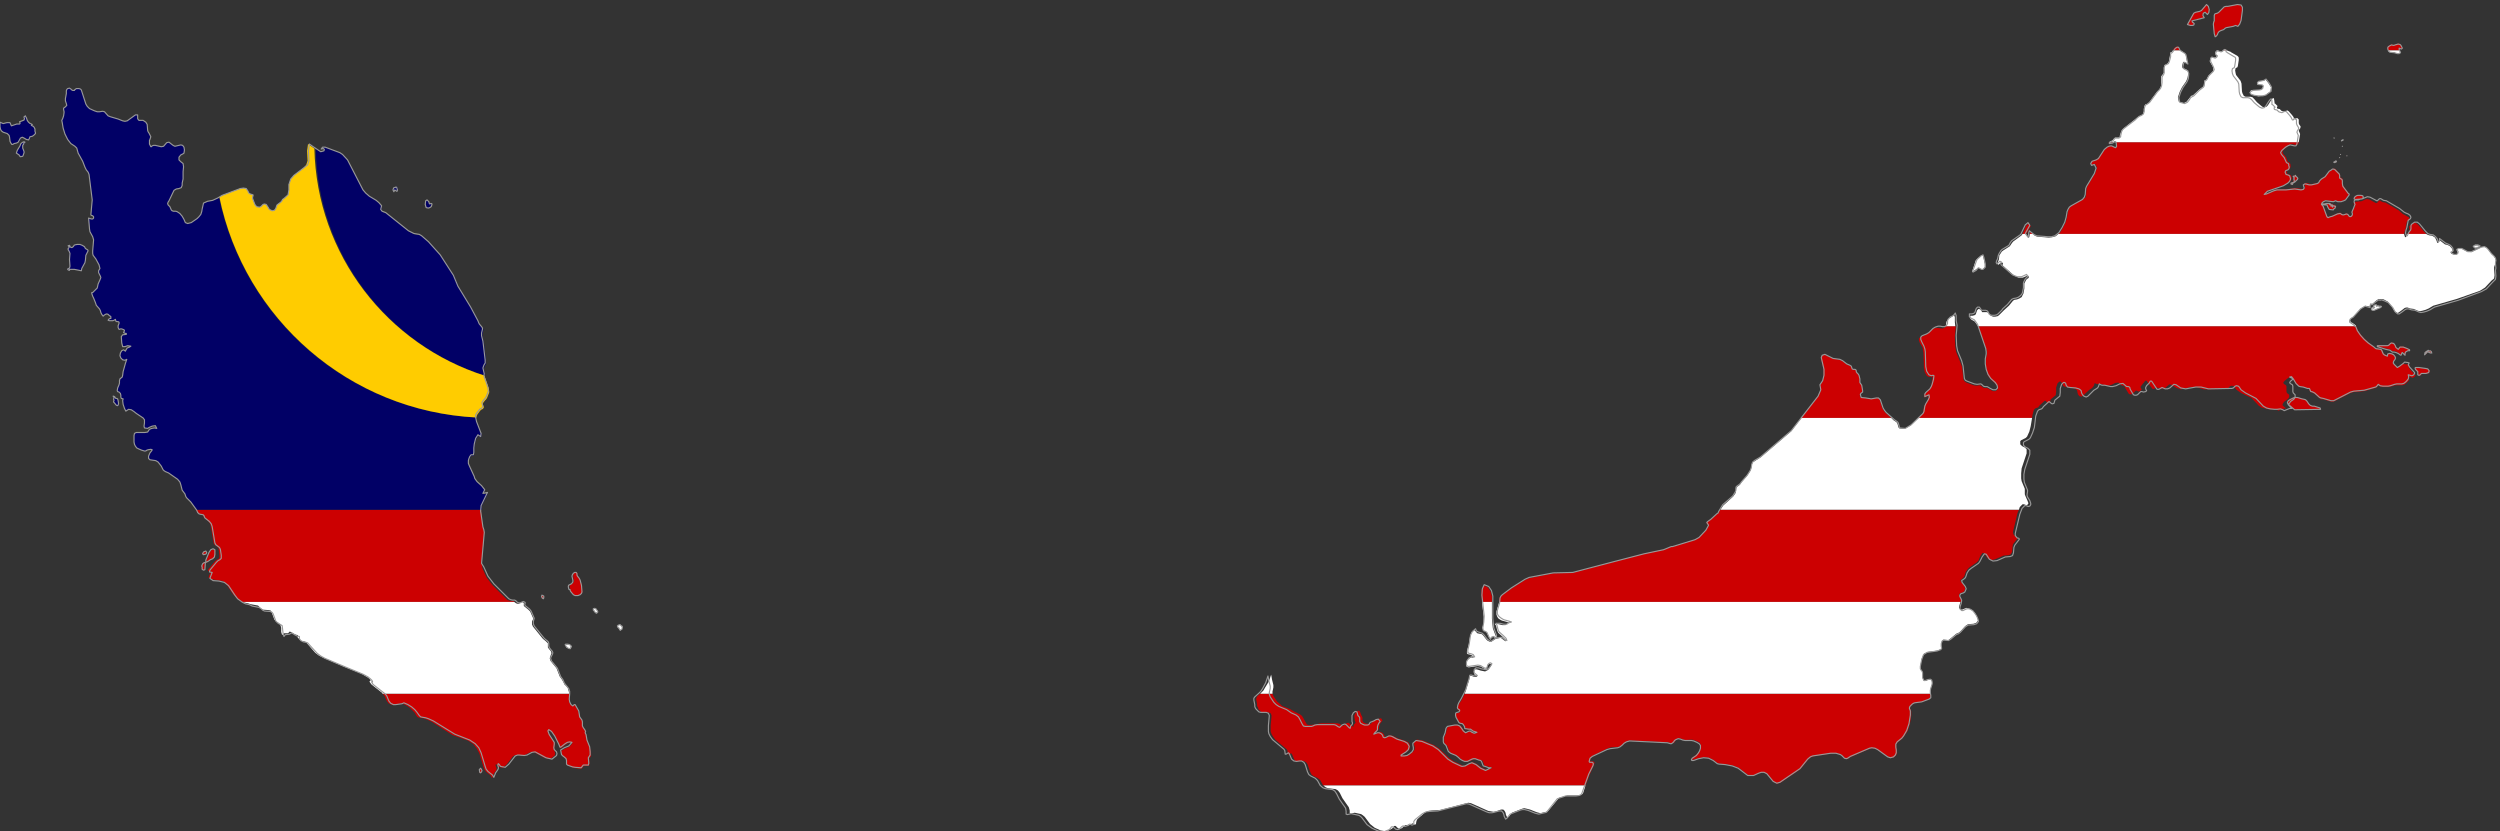 <?xml version="1.0" encoding="utf-8"?>

<svg version="1.2" baseProfile="tiny" id="Layer_1" xmlns="http://www.w3.org/2000/svg" xmlns:xlink="http://www.w3.org/1999/xlink"
	 x="0px" y="0px" viewBox="0 0 550.3 183" xml:space="preserve">
<rect x="0" y="0" width="550.3" height="183" fill="#333333" stroke="none"/>
<g id="Malaysia">
	<g>
		<polygon fill="#CC0001" points="535.2,77.4 534.9,77.2 534.8,77.3 534.6,77.2 534.5,77.1 534.4,77.2 534.2,77.3 533.8,77.5
			533.8,78 534.1,77.8 534.4,77.5 534.5,77.4 534.8,77.6 535,77.7 535.3,77.7 535.3,77.6 		"/>
		<polygon fill="#CC0001" points="506,31.4 506,31.3 465.8,31.3 465.9,32.2 465.8,32.4 465.4,32.4 465,32.2 464.7,32.1 464.2,32.1
			463.9,32.3 463.3,32.8 461.9,34.8 461.5,35.1 460.6,35.4 460.3,35.9 460.5,36.3 461.2,36.1 461.6,36.9 461.2,38.1 459.5,40.9
			459.3,41.4 459.2,42.7 459.1,43.4 458.6,43.8 456.1,45.2 455.7,45.6 455.4,46 455.2,46.6 455,47.8 454.7,48.9 454.1,50.1
			453.4,51.3 453.1,51.5 529.2,51.5 529.3,51 529.5,50.4 529.8,48.8 529.9,48.7 530.1,48.6 530.3,48.5 530.4,48.2 530.2,47.8
			529.8,47.6 529.3,47.3 528.9,47.1 528,46.3 525.1,44.6 524.5,44.5 524.3,44.4 524.1,44.3 523.8,44.1 523.6,44.2 523.3,44.6
			523.1,44.7 523,44.7 521.5,43.9 520.9,43.8 519.8,44.3 518.5,44.4 518.1,44.7 518.1,45 518.3,45.5 518.2,45.8 518,46 517.9,46.2
			517.7,46.6 517.8,46.9 517.8,47.2 517.6,47.5 517.3,47.6 517.1,47.5 516.8,47.1 516.6,47 516.3,47 516,47.2 515.8,47.2
			515.5,47.1 515.3,46.9 515.1,46.8 514.7,46.9 513.5,47.4 513.1,47.6 512.8,47.7 512.6,47.7 512.5,47.7 512.2,47.5 511.4,45.3
			511.3,45.1 511,45 511.1,44.6 511.4,44.3 511.9,44.1 513.6,44.3 514.1,44.1 514.6,44.3 515.2,44.3 515.9,44.1 516.3,43.9
			517.1,42.7 517.1,42.6 516.9,42.4 515.8,40.9 515.6,40.2 515.7,39.6 515.6,39.3 515.1,39 515.1,38.8 515.1,38.5 515,38.2
			514.1,37.2 513.7,37.1 513.5,37.2 513.4,37.4 512.9,37.6 511.9,38.8 511.2,39.3 510.8,39.7 510.6,40 510.4,40.2 509,40.5
			508.5,40.5 508.1,40.4 507.8,40.3 507.5,40.3 507.2,40.5 507.4,41.2 507.3,41.5 506.8,41.6 505.4,41.4 503.5,41.6 501.5,41.7
			500.8,41.8 499.2,42.5 498.7,42.6 499.4,41.9 503,40.7 503.9,40.1 504.3,39.7 504.5,39.2 504.3,38.6 503.9,38.4 503.5,38.3
			503.3,37.8 503.4,37.5 503.6,37.4 503.9,37.3 504.1,37 504.2,36.7 504.2,36.5 504.2,36.3 504.1,36 504,35.8 503.6,35.7
			503.2,34.6 502.6,33.9 502.4,33.4 502.7,32.9 503.5,32.2 504,31.9 504.5,31.7 505.4,31.9 505.8,31.8 		"/>
		<polygon fill="#CC0001" points="485.4,2.6 485.9,3.1 486.2,2.7 486.2,2 486.1,1.4 485.7,1 484.5,2.3 484.2,2.5 483.2,2.7
			482.8,2.9 481.5,5.4 481.8,5.5 482.2,5.6 482.6,5.5 482.8,5.4 483,5.1 482.8,5 482.6,4.8 482.4,4.5 485.1,3.9 484.8,3.4 485,2.8
					"/>
		<polygon fill="#CC0001" points="532.5,82.7 532.7,82.7 533.1,82.3 534.1,82.3 534.7,82.1 534.9,81.7 534.5,81.3 533.9,81.1
			532.5,81 532.1,81 532,81 531.7,81 531.6,81 531.7,81.3 531.8,81.5 532.1,81.8 532.3,81.9 532.3,82.5 532.3,82.6 		"/>
		<polygon fill="#CC0001" points="510.8,90.1 510.7,89.8 509.4,89.4 509,89.4 508.7,89.3 508.5,89.2 508.2,88.9 507.9,88.3
			507.6,88 507.3,87.9 506.8,87.8 505.8,87.4 505.2,87.4 504.8,87.5 504.2,87.8 503.7,88.2 503.5,88.5 503.6,88.9 505.1,90.2 		"/>
		<polygon fill="#CC0001" points="447,49.8 446.6,49.1 446,49.7 445.2,51.5 446,51.5 		"/>
		<polygon fill="#CC0001" points="490,11 489.8,10.9 489.6,10.9 489.4,11.1 490.2,11.1 		"/>
		<polygon fill="#CC0001" points="435.4,71.8 437.3,77.1 437.4,77.7 437.3,78.2 437.1,79.3 437.1,80.4 437.3,81.6 437.6,82.7
			438.3,83.6 439.3,84.5 439.7,85.1 439.7,85.7 439.3,86.1 438.7,86.1 438.1,85.8 437.6,85.5 437.3,85.4 436.8,85.4 436.5,85.3
			436,84.9 435.8,84.8 435,84.9 434.4,84.8 432.8,84.2 432.4,83.9 432.2,83.6 431.9,80.8 431.5,79.7 430.6,77.5 430.4,76.4
			430.3,74.2 430.5,71.9 430.4,71.8 428.3,71.8 428.2,72 427.7,72.3 427.3,72.3 426.7,72.2 426.2,72.2 425.6,72.3 425.1,72.6
			424.2,73.5 423.7,73.8 422.7,74.2 422.4,74.5 422.4,74.9 422.6,75.5 423.2,76.5 423.3,77.1 423.4,77.7 423.5,81 423.7,82
			424.2,82.8 424.8,83 425.2,82.9 425.4,83 425.3,83.8 425.1,84.9 424.9,85.4 424.6,85.8 423.7,86.7 423.5,86.9 423.6,87.5
			424.4,87.1 424.5,87.6 424.3,88.1 423.7,89.1 423.5,89.6 423.3,90.8 423.1,91.2 422.3,92 447.3,92 447.4,91.3 447.7,90.2
			448,89.9 448.6,89.7 448.7,89.6 448.9,89.3 450.1,88.2 450.4,88.3 450.5,88.5 450.8,88.7 451.2,88.6 451.3,88.3 451.4,87.9
			452.5,87 452.6,86.2 452.6,85.3 452.9,84.4 453.3,84 453.6,84 453.8,84.2 454,84.6 454.2,85 454.8,85.2 456,85.3 456.6,85.5
			457,85.7 457.2,85.9 457.3,86.4 457.4,86.8 457.7,87.2 458.2,87.3 458.5,87.1 459.9,85.8 460.4,85.5 460.7,85.2 460.9,84.9
			461.1,84.3 461.4,84.5 461.7,84.5 462.4,84.5 463.6,84.9 464,84.9 464.8,84.7 465.6,84.3 466.3,84.2 467.1,84.9 467.3,84.9
			467.5,84.9 467.6,85 467.7,85.1 467.8,85.4 468.6,86.7 468.8,86.8 469.1,86.8 469.4,86.7 470.1,86 470.4,86 470.7,86.2 471.2,86
			471.4,85.8 471.4,85.6 471.2,85.4 471.2,85.1 471.5,84.7 472,84.1 472.2,83.8 472.5,83.8 473.8,85.6 474.1,85.6 474.8,85.3
			475.6,85.6 476.1,85.5 476.6,85.4 477.5,84.6 478,84.7 479.1,85.4 480.1,85.7 482.3,85.2 483.5,85.2 485.1,85.7 490.2,85.6
			490.5,85.4 490.9,85 491.3,84.9 491.7,85 491.9,85.2 492.1,85.5 492.3,85.8 493.3,86.5 495.6,87.6 497.2,89.3 497.8,89.7
			498.6,89.9 499.5,90.1 500,90.1 500.8,90 501.2,90.2 501.5,90.4 502.6,90 502.9,89.9 503.2,90 503,89.7 502.5,89.3 502.4,89.1
			502.5,88.9 502.6,88.7 502.8,88.4 503,88.3 503.5,87.9 503.8,87.6 503.9,87.3 503.9,86.9 503.4,86.5 503.3,86.2 503.3,85.1
			503.2,84.8 502.7,84.5 502.6,84.2 502.8,83.9 503.4,83.4 504,83 504.4,83 504.8,83.5 505.1,84.1 505.4,84.6 506,85 506.3,85.1
			507,85.2 507.9,85.5 508.2,85.6 508.3,85.7 508.5,86.2 508.6,86.3 508.9,86.4 509.1,86.5 509.5,86.7 510.6,87.7 510.9,87.9
			511.4,87.9 513.1,88.4 513.7,88.4 517.4,86.5 518.1,86.3 520.4,86.1 522.9,85.4 523.1,85.3 523.5,84.8 523.9,85.1 524.6,85.2
			525.8,85.2 526.3,85.1 527.2,84.8 527.7,84.8 528.8,84.8 529.2,84.7 529.6,84.4 529.9,84.1 530.2,83.8 530.3,83.4 530.2,82.9
			530.6,83 530.9,83.1 531.1,83.2 531.4,83 531.7,82.7 531.6,82.5 530.5,81.3 530.2,80.8 530.4,80.4 530,80.2 529.3,80.2 529,80
			528.2,80.6 527.7,80.8 527.5,80.7 527.3,80.5 527,80.2 526.7,79.9 526.8,79.5 527.1,79.2 527.3,78.8 527.2,78.5 526.9,78.1
			526.5,77.8 526,77.7 525.6,77.8 525.6,78.3 525.1,78.1 524.9,77.9 524.7,77.8 524.6,77.6 524.4,77.1 524.2,76.9 524,76.8
			523.4,76.8 523.2,76.7 522.9,76.7 522.7,76.5 522.3,76.2 521.4,75.4 520.5,74.6 519.7,73.7 519,72.7 518.7,71.9 518.6,71.8 		"/>
		<polygon fill="#CC0001" points="447,51 446.8,51.3 446.8,51.5 447.6,51.5 		"/>
		<polygon fill="#CC0001" points="464.2,31.5 464.9,31.4 465.1,31.3 464.2,31.3 		"/>
		<polygon fill="#CC0001" points="479.8,11 479.5,10.3 479.4,10.2 479.1,10.3 478.8,10.4 478.5,10.7 478.4,11 478.3,11.1 480,11.1
					"/>
		<polygon fill="#CC0001" points="119.4,131.7 119.4,131.6 119.4,131.6 119.6,131.8 119.7,131.6 119.7,131.3 119.5,131.1 119.3,131
			119.2,131.3 119.3,131.8 		"/>
		<polygon fill="#CC0001" points="415,90.8 414.6,90.3 414.3,89.8 413.8,88 413.4,87.6 412.9,87.6 411.7,87.8 410.5,87.6
			409.6,87.5 409.4,87.2 409.4,86.8 409.5,86.6 409.9,86.3 410,86 409.8,84.8 409.4,84.2 409.4,83.4 409.2,82.6 409,82.3 408.7,82
			408.6,81.8 408.6,81.6 408.5,81.4 408.3,81.3 407.9,81.3 407.7,81.3 407.5,80.7 407.2,80.5 406.5,80.2 405.6,79.5 405,79.2
			403.5,78.9 401.6,78.1 401,78.3 400.8,78.7 401.4,81.3 401.4,82.7 401.2,83.9 400.6,84.8 400.8,85.9 400.2,87.2 396.5,92
			416.3,92 		"/>
		<polygon fill="#CC0001" points="125.5,130 125.7,130.3 126.3,130.9 126.7,131.1 127.2,131 127.8,130.9 128.1,130.6 128.2,130.3
			128.1,128.9 127.7,127.7 127.6,127.3 127.2,126.8 127.1,126.6 127.1,126.2 127.1,126.1 126.9,126 126.6,125.9 126.4,126.1
			126.2,126.4 126.2,126.7 126.2,127.1 126.3,127.6 126.3,128 126.1,128.4 125.9,128.5 125.5,128.7 125.4,128.9 125.4,129.1
			125.5,129.6 125.5,129.8 		"/>
		<polygon fill="#CC0001" points="105.6,170.1 105.7,170.2 105.7,170.2 106,170 106.1,169.7 105.8,169.2 105.5,169.4 		"/>
		<polygon fill="#CC0001" points="487.2,5.3 487.4,7.4 487.6,8.1 487.9,7.9 488.1,7.6 488.2,7.3 488.4,6.9 488.6,6.8 489.4,6.4
			489.5,6.3 489.9,6.1 491.5,5.8 492,5.6 492.5,5.8 493,5.3 493.3,4.5 493.5,2.3 493.5,1.7 493.2,1.2 492.5,1 490.4,1.4 490,1.4
			489.7,1.6 489.1,2 488.4,2.7 488.1,2.8 487.7,3 487.5,3.1 487.4,3.4 487.4,4.6 487.3,4.8 		"/>
		<polygon fill="#CC0001" points="328.1,130.2 327.5,129.3 326.6,128.9 326.1,129.8 326.1,131.2 326.2,132.5 328.4,132.5
			328.4,131.3 		"/>
		<polygon fill="#CC0001" points="85.1,154.2 85.5,154.8 86.1,155.1 86.6,155.2 88,154.9 88.4,154.8 89.3,155.2 90.1,155.7
			90.7,156.3 91.3,156.9 91.7,157.6 92,157.9 92.5,158 93.2,158.1 93.8,158.3 94.9,158.8 99.6,161.8 103,163 104.2,163.8
			104.9,164.7 105.5,165.8 106.4,168.8 106.6,169.3 107,169.9 108,170.7 108.3,171.3 108.7,170.3 109.2,169.6 109.3,169.3
			109.3,169 109.1,168.6 109.1,168.3 109.2,168.2 109.4,168.4 109.6,168.7 109.7,168.8 110.7,169 111.5,168.3 112.9,166.5
			113.4,166.2 113.8,166.2 114.9,166.3 115.5,166.2 116.7,165.6 117.4,165.5 119.8,166.8 121.1,167.1 122.1,166.3 122.2,165.9
			122.1,165.4 122,165 122,164.7 122.1,163.9 122.1,163.5 121,161.8 120.7,161.1 120.9,160.7 121.5,161.2 122.2,162.1 123.1,164
			123.2,164.5 123.3,164.7 123.6,164.6 124.5,163.9 125,163.6 125.5,163.5 126,163.6 125.3,164.4 124.3,164.8 123.5,165.3
			123.7,166.3 124,166.6 124.3,166.8 124.7,167.1 124.8,167.5 124.8,168.1 124.8,168.3 125,168.5 126.2,169 126.7,169.1 128,169.2
			128.1,169.1 128.4,168.7 128.6,168.6 129.6,168.6 129.8,168.1 129.7,166.9 129.9,166.7 130.1,166.4 130.1,165.6 129.8,164.4
			129.2,162.8 129,161.7 128.9,161.3 129,161 128.8,160.6 128.4,160.3 128.3,159.9 128.2,158.9 128.1,158.5 127.6,157.8
			127.3,156.5 126.5,155.1 126.4,155.1 126,155.4 125.6,155.1 125.3,154.5 125.2,153.9 125.3,152.7 125.3,152.7 84.2,152.7
			84.6,153.1 		"/>
		<polygon fill="#CC0001" points="530,77.2 530.4,77.1 530.4,76.9 529.8,76.6 529,76.3 528.3,76.3 527.9,76.7 527.4,76.4
			527.2,75.9 526.9,75.5 526.4,75.4 526.2,75.5 526,75.7 525.8,75.9 525.5,76 523.3,76 523.3,76.2 525.2,76.7 526.1,76.9 526.3,77
			526.5,77.3 526.6,77.3 527,77.3 527.5,77.4 527.9,77.7 528.4,78 528.6,78.1 528.7,77.9 528.8,77.6 528.9,77.5 529.1,77.6
			529.6,78.1 529.6,77.7 529.7,77.3 		"/>
		<polygon fill="#CC0001" points="113.2,132.4 113,132.3 112.5,132.3 112.1,132.2 111.7,132.1 108.4,128.8 107.1,127.1 106.2,125.1
			106,124 106.6,117.2 106.5,116.6 106.3,116.1 105.9,112.6 105.9,112.2 43.1,112.2 43.1,112.2 43.4,112.7 43.4,112.8 43.7,113
			43.9,113.1 44.5,113.3 44.7,113.5 44.8,113.7 44.9,113.9 45.8,114.7 46.2,115.2 46.4,115.8 47,119.4 47.1,119.8 47.9,120.4
			48.1,120.7 48.3,122.1 48.3,122.8 48,123.1 47.6,123.3 47.2,123.7 45.8,125.4 45.8,125.7 46.4,125.8 45.9,127.1 46.6,127.5
			47.8,127.7 49.1,127.9 49.9,128.7 51.3,130.8 52,131.6 53.1,132.4 53.3,132.5 113.2,132.5 		"/>
		<polygon fill="#CC0001" points="44.7,121.5 44.5,121.9 44.7,122.1 45.2,122 45.4,121.9 45.5,121.6 45.3,121.3 		"/>
		<polygon fill="#CC0001" points="47.3,121.1 47,120.9 46.5,121.1 46.1,121.7 45.4,123.4 45.4,123.7 45.4,123.9 45.6,123.8
			45.8,123.6 45.9,123.5 46.4,123.2 46.9,123 47.3,122.6 47.4,122 47.3,121.6 47.4,121.4 		"/>
		<polygon fill="#CC0001" points="44.4,124.8 44.4,125.3 44.7,125.5 45,125.3 45.1,123.8 44.9,123.7 44.6,124.1 44.4,124.6 		"/>
		<polygon fill="#CC0001" points="512.7,44.9 512.9,44.7 512.2,44.7 512,44.7 511.9,44.8 511.5,44.8 511.2,44.8 511.3,44.9
			511.7,45.1 512.3,45.1 512.4,45.6 512.7,46 513.7,46.1 513.8,45.8 514.1,45.6 514.1,45.2 514.1,45.2 513.9,45.2 513.9,45.2
			513.9,45.1 513.8,45 513.6,45.1 513.5,45 513.5,45.1 513.6,45.2 513.5,45.3 513.5,45.2 513.4,45.1 513.4,44.9 513.4,44.9
			513.3,44.9 513.2,45 513.2,45.1 513.1,45.1 513.1,45.1 513.3,44.9 513.1,44.8 513,44.9 512.9,44.8 512.8,44.9 512.7,44.9
			512.6,45 512.6,45 		"/>
		<polygon fill="#CC0001" points="515.2,34 515.1,34 515.2,34.1 		"/>
		<polygon fill="#CC0001" points="515.6,32.2 515.7,32.2 515.6,32.2 		"/>
		<polygon fill="#CC0001" points="533.7,51.1 532.3,49.5 531.8,49.1 531.2,49.1 530.5,49.6 530.3,49.9 530.4,50.7 530.3,50.9
			530.1,51.2 529.9,51.5 529.9,51.5 534.1,51.5 		"/>
		<polygon fill="#CC0001" points="516.5,34.3 516.6,34.3 516.6,34.3 516.6,34.3 516.6,34.3 516.6,34.3 516.6,34.3 516.6,34.2 		"/>
		<polygon fill="#CC0001" points="515,34.7 514.9,34.7 515,34.8 		"/>
		<polygon fill="#CC0001" points="514.2,35.3 514.2,35.4 514.2,35.4 514.2,35.4 		"/>
		<polygon fill="#CC0001" points="513.9,35.6 513.7,35.7 513.9,35.8 514.1,35.7 514.3,35.6 514.2,35.4 		"/>
		<polygon fill="#CC0001" points="519,43 518.7,43.1 518.3,43.3 518.2,43.6 518.2,43.8 518.4,43.9 518.7,44 518.9,44 519.1,44
			519.6,43.8 519.7,43.8 520.1,43.6 520.2,43.4 520.1,43.1 519.7,43 		"/>
		<polygon fill="#CC0001" points="504.3,40.3 504.2,40.5 504.6,40.6 504.8,40.2 505.1,40.1 505.4,39.7 505.4,39.7 505.6,39.5
			505.7,39.2 505.7,39.1 505.5,38.9 505.4,38.9 505.4,38.9 505.3,38.8 505.3,38.6 505.2,38.5 505.2,38.6 505,38.7 504.7,38.7
			504.7,38.9 504.9,39 504.9,39.1 504.8,39.3 504.9,39.5 504.8,40 		"/>
		<polygon fill="#CC0001" points="321.8,154 321.1,155 320.9,155.5 320.8,156 320.9,156.3 321.3,156.5 321.4,156.7 321.2,156.9
			320.5,157 320.4,157.2 320.5,157.6 320.6,158 321.3,159.1 321.4,159.2 321.5,159.3 322,159.4 322.1,159.5 322.2,159.6
			322.5,160.1 322.6,160.4 322.7,160.5 322.8,160.5 323.4,160.6 323.6,160.6 323.9,160.6 324.4,161 324.6,161.1 325.2,161.3
			324.6,161.5 324.1,161.2 323.7,160.9 323.4,161 322.7,161.3 322.3,160.9 321.9,160.3 321.6,159.8 321,159.6 320.4,159.6
			318.8,159.9 318.5,160.3 318.3,161.3 317.9,162.3 317.9,162.5 317.9,163.3 318,163.7 318.6,164.2 319.1,165.5 319.5,165.9
			320.8,166.4 321.3,166.8 321.7,167.2 322.1,167.5 322.7,167.6 323.3,167.6 324.3,167.2 324.6,167.1 325,167.1 325.8,167.4
			326.3,167.4 326.4,167.6 326.7,168.4 326.8,168.6 327.2,168.6 328,168.9 328.5,169 327.3,169.5 326.2,169 325.1,168.2
			324.2,167.8 323.7,168 322.7,168.5 322,168.6 321.7,168.4 320,167.6 319,166.9 316.8,164.8 315.6,164 313.2,163 311.9,162.8
			311.2,163.4 311.2,163.8 311.4,164.4 311.4,164.9 311.1,165.4 310.5,165.9 310,166.2 309.5,166.3 308.7,166.3 308.7,166.1
			309.8,165.4 310.3,164.9 310.4,164.2 310.1,163.5 309.4,163.1 307.8,162.6 306.6,162 306.2,161.9 305.9,161.9 305.3,162.2
			305.1,162.3 304.8,162.1 304.7,161.9 304.6,161.6 304.3,161.3 303.9,161.1 303.5,161.2 302.8,161.5 302.9,161.2 303.4,160.6
			303.5,160.4 303.6,159.9 303.7,159.4 304,159 304.3,158.6 304,158.1 303.5,158.2 303,158.4 302.2,158.7 301.8,159.3 301.5,159.4
			300.9,159.3 300.7,159.3 300.5,159.2 300.3,159.1 300.1,159 300,158.8 299.9,158.6 299.9,158.4 299.9,158 299.9,157.9
			299.8,157.7 299.6,157.3 299.3,156.5 299,156.4 298.5,156.7 298.2,157.3 298.1,157.5 298.2,158.4 298.2,158.5 298.3,158.8
			298.4,159 298.3,159.2 298,159.5 297.9,160 297.7,159.9 297,159.2 296.9,159.1 296.7,159.1 296.4,159.2 296.2,159.3 295.8,159.7
			295.7,159.8 295.4,159.7 294.8,159.3 294.4,159.2 290.9,159.2 290.3,159.3 289.8,159.5 289.5,159.5 288.1,159.6 287.7,159.5
			287.4,159 286.9,158.1 286.6,157.6 286.1,157.2 285,156.7 284,156.1 282.2,155.4 281.7,154.9 281.1,154.4 280.3,153.2
			280.1,152.7 277.4,152.7 276.8,153.2 276.6,153.5 276.5,153.9 276.7,154.9 276.7,155.2 276.7,155.4 276.9,155.7 277,156.1
			277.3,156.4 277.6,156.7 278,156.8 279.2,156.8 279.7,157 279.9,157.5 279.7,159.7 279.7,161 279.9,161.6 280.2,162.1
			280.7,162.8 283.2,164.9 283.4,165.2 283.5,166 283.6,166.1 284.2,165.8 284.4,166 284.9,167.2 285.3,167.6 285.9,167.6
			286.5,167.5 287,167.5 287.5,167.8 287.8,168.2 288.4,169.9 288.7,170.5 289.1,170.8 290.1,171.3 290.6,171.7 291.2,172.8
			291.3,172.9 349,172.9 350,170.3 350.8,168.5 350.9,168.2 351,167.9 350.8,167.6 350.1,167.6 350,167.4 350.2,166.7 350.7,166.3
			354,164.7 354.6,164.5 356.4,164.4 356.8,164.2 357.3,163.8 357.7,163.4 358.2,163.1 358.9,163 367.2,163.4 367.9,163.6
			368.1,163.6 368.5,163.5 368.7,163.2 368.8,163 369.1,162.7 369.6,162.5 370.1,162.6 370.5,162.8 371.1,162.9 372.4,162.8
			372.9,162.9 373.6,163.2 374.1,163.4 374.3,163.8 374.4,164.4 374.2,165.1 373.9,165.6 373.4,166.1 372.6,166.7 372.4,167
			372.5,167.2 372.9,167.2 374,166.9 375.1,166.7 376.2,166.8 377.2,167.3 378.1,168 378.5,168.1 379.8,168.2 381.4,168.5
			382.7,169 384.8,170.6 386.1,170.7 387.2,170.2 387.8,170 388.4,170.1 389,170.4 390.4,172.1 391.2,172.5 391.9,172.3
			396.3,169.3 398,167.2 398.6,166.7 399.1,166.5 403.2,165.8 404.3,165.8 405.3,166.1 405.6,166.4 405.9,166.7 406.1,167
			406.5,167.1 406.8,167 407.4,166.6 411.6,164.8 412.1,164.7 412.8,164.8 413.4,165.1 415.7,166.6 416.3,166.8 416.9,166.7
			417.4,166.2 417.6,165.7 417.5,165.1 417.4,164.5 417.4,163.8 417.7,163.4 418.7,162.6 419.1,162.1 419.9,160.9 420.4,159.4
			420.7,157.5 420.7,156.6 420.6,156.3 420.5,156.1 420.4,155.9 420.5,155.6 420.7,155.3 420.9,155.1 421.2,154.8 421.5,154.7
			423,154.5 424.6,153.9 424.9,153.6 425,153.1 424.9,152.7 322.4,152.7 		"/>
		<polygon fill="#CC0001" points="378.3,112.7 378.2,113 377.9,113.2 376.6,114.3 375.8,114.8 375.6,115.1 376,115.7 375.4,116.8
			373.9,118.4 373,118.8 368.1,120.4 367.8,120.4 366.1,121 361.8,121.9 354,124 346.1,126.1 341.8,126.2 336.5,127.3 335.6,127.7
			332.6,129.6 330.5,131.1 330.2,131.4 330,131.8 330,132.5 431.6,132.5 431.7,132.1 431.6,131.8 431.3,131.2 431.2,131
			431.4,130.6 431.7,130.5 432,130.4 432.3,130.2 432.6,129.6 432.4,129 431.7,128.1 431.5,127.7 431.6,127.6 431.8,127.5
			432.2,127.1 432.4,126.8 432.5,126.5 432.6,126.2 432.7,125.9 433.1,125.3 433.5,124.9 435.1,123.8 435.5,123.4 435.9,122.4
			436.4,121.7 436.8,121.8 437.5,122.9 438.3,123.3 439.2,123.1 441,122.3 442.2,122.2 442.6,122 442.9,121.5 443,120.3
			443.1,119.8 444.1,118.5 444,118.3 443.6,118.1 443.2,117.6 443.1,117.1 444.1,112.9 444.4,112.2 378.7,112.2 		"/>
		<polygon fill="#CC0001" points="528.3,9.7 527.9,9.6 527.5,9.7 527.2,9.8 526.9,9.9 526.4,9.8 525.9,10 525.7,10.2 525.5,10.4
			525.6,10.8 525.7,11.1 528.2,11.1 528.1,10.9 528.2,10.6 528.6,10.8 528.8,10.6 528.5,10 		"/>
		<polygon fill="#FFFFFF" points="291.8,173.3 292.3,173.5 294,173.7 294.5,174 294.9,174.5 295.5,175.7 296.9,177.7 297.1,178.4
			297.1,179 297.4,179.1 297.7,179 298.2,178.9 299.6,179.2 299.9,179.4 300.4,179.8 301.6,181.4 302.6,182.2 303.9,182.8
			305.2,183 306.4,182.4 306.7,182.1 306.8,181.9 306.9,181.8 307.2,181.8 307.4,182 307.6,182.2 307.9,182.4 308.2,182.4
			308.6,182.3 309.1,181.8 309.4,181.6 309.6,181.6 309.9,181.7 310,181.7 310.6,181.5 310.6,181.4 311,181.2 311,181.3
			311.3,181.5 311.5,181.5 311.7,181.4 311.7,181.2 311.8,180.7 312,180.3 313.6,178.9 314.4,178.5 315.2,178.4 317,178.3
			323.2,176.7 323.8,176.8 327.6,178.5 328.2,178.6 328.8,178.7 329.3,178.6 330.4,178.2 330.9,178.2 331.2,178.5 331.4,178.9
			331.5,179.4 331.8,180 332.1,179.8 332.8,178.9 335.1,178 335.5,177.9 336,178 336.8,178.2 338.3,178.8 339.1,179 340.7,178.6
			343.2,175.6 345,175.1 347.2,175.1 347.9,175 348.3,174.8 348.5,174.5 349,172.9 291.3,172.9 		"/>
		<polygon fill="#FFFFFF" points="125.2,152.2 125,151.5 124.8,151.2 124.2,150.6 124.1,150.3 123.7,149.6 123.2,148.9 122.5,147.1
			121.2,145.5 121,144.9 121.1,144.6 121.3,144 121.4,143.8 121.3,143.4 120.8,142.8 120.6,142.5 120.6,142.2 120.6,141.6
			120.4,141.4 120.2,141.2 119.6,140.7 119.4,140.5 117.3,137.9 117.1,137.4 117.1,136.8 117.4,136.2 116.7,134.6 116.3,134.2
			115.3,133.4 115.3,133.1 115.3,132.9 115.3,132.7 114.9,132.5 114.2,132.9 113.9,132.9 113.6,132.8 113.2,132.5 53.3,132.5
			53.7,132.6 54.6,132.8 55.2,133 56.8,133.3 57.2,133.7 57.5,134 57.9,134.2 59.2,134.3 59.6,134.4 59.8,134.8 60.4,136.4
			60.8,136.8 61.1,137 61.3,137.1 61.7,137.5 61.9,138.2 61.9,139.1 62.1,139.8 62.5,139.4 63.4,139.4 63.8,139 64.7,139.5
			65.1,139.7 65.6,139.8 65.5,140.3 65.9,140.7 66.4,141.1 67,141.2 67.3,141.3 69.4,143.7 70.2,144.3 71.2,144.8 75.6,146.7
			79.6,148.3 80.6,148.9 81.1,149.2 81.5,149.6 81.5,149.7 81.6,149.8 81.5,149.9 81.3,150 81.5,150.3 81.8,150.7 84.1,152.5
			84.2,152.7 125.3,152.7 		"/>
		<polygon fill="#FFFFFF" points="136.6,137.6 136.5,137.5 136.1,137.6 135.9,137.8 136,138 136,138.1 136.2,138.3 136.3,138.5
			136.5,138.8 136.9,138.6 137,138 136.7,137.8 		"/>
		<polygon fill="#FFFFFF" points="326.6,135.8 326.6,137 326.3,138.2 326.5,138.8 327,139 327.3,139.3 327.8,140.4 328.1,140.8
			328.2,140.5 328.4,140.3 328.7,140.2 328.9,140.3 329.2,140.4 329.3,140.3 329.3,140 329.2,139.9 328.6,138.3 328.4,136.2
			328.4,132.5 326.2,132.5 		"/>
		<polygon fill="#FFFFFF" points="124.7,142.5 125.1,142.7 125.5,142.8 125.7,142.7 125.8,142.2 125.4,141.9 125,141.8 124.9,141.9
			124.7,141.9 124.5,141.8 124.4,141.9 124.5,142 124.5,142.1 		"/>
		<polygon fill="#FFFFFF" points="131.1,134 130.9,133.9 130.6,134 130.6,134.3 130.8,134.4 131,134.7 131.3,134.9 131.6,134.6
			131.5,134.4 131.3,134.2 131.3,134.1 		"/>
		<polygon fill="#FFFFFF" points="280.1,152.6 280.1,152.2 280.2,151.8 280.3,151.3 280.3,150.8 280,149.6 279.9,149 279.8,148.5
			279.3,150 278.5,151.3 278.1,152 277.8,152.3 277.4,152.7 280.1,152.7 		"/>
		<polygon fill="#FFFFFF" points="329.9,132.9 329.4,134.6 329.4,135.3 329.6,135.8 329.8,136.1 330.2,136.4 330.6,136.6
			331.7,136.9 332.3,137.1 332.2,137.2 332.1,137.2 332.1,137.2 331.9,137.1 331.4,137.6 330.7,137.6 329.9,137.4 329,137.3
			329.3,137.7 329.6,138.9 329.8,139.3 330.7,140.1 331.3,140.7 331.5,141.2 331,140.9 330.5,140.5 330.3,140.4 329.3,140.6
			329.1,140.7 328.2,141.3 328,141.3 327.8,141.2 327.6,141.1 327.4,141 327.2,140.8 326.5,139.9 326.2,139.6 325.2,139.4
			324.9,139.1 324.6,138.7 323.9,139.2 323.6,140 323.3,141.9 322.9,143.3 322.9,143.8 323.1,144 323.6,144.1 324.1,144.3
			324.4,144.8 323.9,144.7 323.3,145 322.9,145.4 322.7,145.9 322.7,146.5 322.9,146.8 323.3,146.9 325.3,146.6 325.9,146.7
			326.6,147.1 326.9,147.3 327.2,147.2 327.4,146.5 327.7,146.2 328,146.1 328.3,146.3 328.2,146.6 327.7,147.3 327.5,147.5
			327.1,147.7 326.9,147.8 325.9,147.6 325.3,147.4 324.8,147.3 324.4,147.7 324.5,148.4 325.2,149 324.5,149 324,148.8
			323.6,148.8 323.5,148.9 323.4,149.6 322.6,152.2 322.4,152.7 424.9,152.7 424.9,152.5 424.9,152 425,151.5 425.2,150.9
			425.3,150.6 425.3,150.2 425.2,149.8 424.9,149.6 424.3,149.7 423.8,149.9 423.5,149.9 423.2,149.2 423.2,149 423.2,148.1
			423.1,147.8 422.8,147.3 422.7,147.1 422.7,146.6 423,145 423.5,143.9 424.3,143.5 426.5,143.2 427.2,142.9 427.4,142.6
			427.3,142.1 427.3,141.6 427.5,141 427.8,140.8 428.9,140.9 429.4,140.5 430.6,139.5 431.1,139.3 431.5,139 432.6,137.8
			433.2,137.4 434.4,137.3 435,137.1 435.4,136.6 435.3,136.1 435,135.4 434.6,134.8 434.2,134.3 433.9,134.2 433.5,134
			433.2,133.9 432.9,133.8 432.6,133.9 431.9,134.2 431.6,134.2 431.2,133.8 431.3,133.3 431.5,132.6 431.6,132.5 330,132.5 		"/>
		<polygon fill="#FFFFFF" points="420.5,93.7 419.2,94.4 418.1,94.3 417.9,94.1 417.7,93.4 417.6,93.1 417.4,92.9 416.8,92.5
			416.3,92 396.5,92 394.3,94.9 387.5,100.7 386.4,101.4 385.8,101.8 385.6,102.3 385.5,103 385.3,103.6 384.6,104.7 383.3,106.2
			383.1,106.5 383,106.7 382.3,107.2 382.2,107.5 382.1,108.1 382.1,108.3 382,108.6 381.5,109.3 379.3,111.3 378.7,112.2
			444.4,112.2 444.6,111.6 445.2,111 445.5,111 445.8,111.1 446,111.2 446.3,111.1 446.5,110.8 446.4,110.5 446.2,110 445.8,109.1
			445.7,108.8 445.7,108.5 445.7,107.9 445.7,107.6 445,105.9 444.9,105.3 444.9,104.2 445,103.1 446.1,99.8 446.1,98.9 445.7,98.5
			445.1,98.2 444.7,97.8 444.7,97.1 444.9,96.9 445.9,96.4 446.2,96.1 446.7,95 447,93.8 447.3,92 422.3,92 		"/>
		<polygon fill="#FFFFFF" points="544.9,54 544.4,54.3 544.8,54.7 545,54.6 545.3,54.5 545.7,54.3 545.9,54.2 545.9,54.1 545.4,54
					"/>
		<polygon fill="#FFFFFF" points="522.4,67.6 522.3,67.6 522.2,67.7 522.1,67.9 522,68.1 522.1,68.3 522.3,68.3 522.4,68.3
			522.6,68.3 524,67.7 524.2,67.5 524.1,67.4 523.7,67.5 523.6,67.4 523.5,67.3 523.5,67.3 523.3,67.4 523.2,67.5 523.1,67.4
			523.2,67.3 523.1,67.2 522.9,67.1 522.6,67.2 522.5,67.4 522.5,67.5 522.6,67.6 522.7,67.8 522.4,67.9 522.3,67.8 522.4,67.7
			"/>
		<polygon fill="#FFFFFF" points="452.5,52 451.8,52.2 451,52.3 448.5,52.1 447.9,51.9 447.6,51.5 446.8,51.5 446.7,52.1
			446.6,52.4 446,51.6 446,51.5 445.2,51.5 445,51.8 443.1,53.2 442.8,53.6 442.4,54.2 441,55.1 440.6,55.4 440.5,55.6 440.3,55.9
			440.1,56.2 440,57.1 439.8,57.6 439.7,58 439.9,58.3 440.4,57.8 440.5,57.8 440.8,57.8 440.9,58 440.8,58.3 440.9,58.5
			443.4,60.7 444.3,61.1 445.3,61.1 446.4,60.6 446.6,61 446.5,61.2 446.2,61.4 446,61.6 445.7,62.2 445.6,62.4 445.6,63.5
			445.4,64.6 445.2,65 445,65.4 444.5,65.7 444,65.9 443.4,66 443.1,66.2 442.2,67.3 441.1,68.3 440.9,68.5 440,69.4 439.7,69.6
			439.2,69.7 438.7,69.7 438.2,69.5 437.8,69 437.6,68.8 437.3,68.7 437.1,68.7 436.5,68.7 436.3,68.7 436.2,68.5 435.9,68.1
			435.5,68 435.2,68.3 434.9,69.2 434.6,69.4 434.2,69.5 433.7,69.5 433.7,70.1 434,70.4 434.4,70.6 434.7,70.8 435.4,71.8
			518.6,71.8 518.6,71.7 518.4,71.5 517.7,71 517.5,71 517.4,70.8 517.3,70.5 517.4,70.2 517.6,70 518.1,69.6 519.7,67.9
			520.7,67.3 521.7,67.5 521.7,67.2 521.8,66.9 521.9,66.8 522.1,67 523,66.2 523.6,65.8 523.9,65.9 524.1,65.8 524.7,65.9
			525.6,66.4 526.5,67.5 527,68.4 527.2,68.6 527.6,68.8 527.8,68.9 528.4,68.5 529.3,67.8 529.6,67.7 530,67.7 530.5,67.9
			531.3,68 532.2,68.4 532.7,68.5 533.2,68.4 533.9,68.2 534.6,67.9 535.6,67.3 540.8,65.8 545.9,64 547,63.3 548.4,61.8 549,61.3
			549.1,60.6 549,59.3 549,58.8 549.3,57.9 549.4,57.3 549.2,56.8 549,56.4 548.4,55.9 547.7,54.9 547.3,54.5 546.9,54.3
			546.2,54.4 544,55.5 543.1,55.4 541.8,54.7 541.1,54.7 540.8,54.9 540.8,55.2 541,55.5 540.9,55.9 540.6,56.1 540.1,56
			539.7,55.9 539.4,55.6 539.9,55.4 539.8,54.8 539.3,54.2 538.7,53.9 538.2,53.8 536.9,52.8 536.9,53.1 536.8,53.2 536.7,53.4
			536.5,53.5 536.3,52.9 536,52.3 535.4,51.9 534.7,51.8 534.2,51.6 534.1,51.5 529.9,51.5 529.6,52.2 529.4,52.2 529.2,51.6
			529.2,51.5 453.1,51.5 		"/>
		<polygon fill="#FFFFFF" points="436,56.3 435.2,57 434.9,57.3 434.2,59.5 434.1,59.9 434.8,59.4 435.4,59 435.6,58.9 436.1,59.3
			436.4,59.3 436.9,58.8 436.9,58.1 436.6,56.7 436.4,56.1 		"/>
		<polygon fill="#FFFFFF" points="430.3,70.9 430.3,69.8 430.1,69.3 429.9,69.5 429.7,69.7 429.4,69.9 429.1,70 428.5,70.7
			428.4,71.1 428.4,71.6 428.3,71.8 430.4,71.8 		"/>
		<polygon fill="#FFFFFF" points="513.7,30.4 513.8,30.4 513.8,30.3 513.8,30.3 513.7,30.3 		"/>
		<polygon fill="#FFFFFF" points="506.3,29.5 506,28.8 506.1,28.5 506.3,28.3 506.4,28 506.4,27.8 506.1,27.4 506,27.1 506,26.8
			506,26.5 506,26.3 505.8,26.1 505.7,26 505.5,26 505.4,26.1 505.3,26.3 505.1,26.3 504.8,25.7 504.5,25.3 503.8,24.5 503.5,24.3
			503.2,24.4 502.9,24.6 502.5,24.5 502.2,24.4 501.8,24 501.7,24 501.3,23.9 501.2,23.8 501.2,23.7 501.2,23.5 501.3,23.4
			501.4,23.4 500.8,22.8 500.7,22.8 500.6,22 500.5,21.6 500.3,21.6 499.9,22.1 499.2,23.2 498.9,23.5 498.4,23.6 498,23.5
			497.5,23.1 496.8,22.5 496.2,21.8 495.8,21.4 495.4,21.3 494.3,21.3 493.9,21.1 493.6,20.5 493.5,20.1 493.4,18.4 493.2,17.8
			492.2,16.5 492.1,16.1 492,15.5 492.1,15 492.5,14.8 492.6,14.5 492.8,13.2 492.8,12.7 492.7,12.5 492.5,12.3 491.1,11.5
			491,11.4 490.7,11.3 490.2,11.1 489.4,11.1 489.2,11.2 489,11.4 488.8,11.3 488.4,11.2 488.1,11.1 487.8,11.2 487.7,11.4
			487.6,11.7 487.7,12 487.9,12.1 488,12.2 487.9,12.4 487.8,12.6 487.5,12.7 487.2,12.6 486.9,12.5 486.7,12.6 486.5,12.9
			486.4,13.5 487.1,14.7 487.2,15.3 487.1,15.7 486.1,16.7 485.7,17.5 485.5,17.6 485.3,17.7 485.2,17.8 485.1,18.8 484.9,19.1
			484,19.8 482.7,21 482.3,21.1 482.1,21.4 481.7,21.9 481.3,22.4 480.7,22.7 479.6,22.4 479.4,21.4 479.8,20.2 480.3,19.2
			481.2,17.9 481.5,17.2 481.7,16.1 481.5,15.5 481.1,15.2 480.6,15.1 480.3,14.8 480.3,14.6 480.5,13.8 480.6,13.6 480.9,13.7
			481.5,14 481.1,12 480.9,11.7 480,11.1 478.3,11.1 478.1,11.4 477.9,11.5 477.7,11.6 477.7,11.9 477.6,12.5 477.4,13.6 477.1,14
			476.4,14.4 476.3,14.9 476.3,16 476.2,16.2 475.8,16.7 475.7,16.9 475.7,17.2 475.7,18.2 475.7,18.9 475.5,19.4 475.2,19.8
			474.8,20.2 473.1,22.5 472.6,22.9 472.2,23 472,23.4 471.9,24 471.9,24.5 471.7,25.1 471.3,25.4 470.8,25.6 470.3,26 469.8,26.4
			467.4,28.3 467.1,28.6 467,28.8 466.9,29 466.6,29.9 466.6,30.1 466.6,30.2 466.3,30.3 465.8,30.3 465.6,30.3 465.4,30.4
			465,30.9 464.2,31.3 464.2,31.3 465.1,31.3 465.5,31.1 465.8,31.2 465.8,31.3 506,31.3 		"/>
		<polygon fill="#FFFFFF" points="515.5,31.1 515.8,30.8 515.6,30.8 515.4,31 		"/>
		<polygon fill="#FFFFFF" points="525.8,11.3 526,11.5 526.9,11.5 527.7,11.8 528.1,11.8 528.4,11.5 528.2,11.1 525.7,11.1 		"/>
		<polygon fill="#FFFFFF" points="497.7,19.7 497.3,19.8 495.8,19.8 495.5,19.9 495.3,20.1 495.2,20.4 495.3,20.6 495.6,20.8
			496.3,21 497.1,21.2 498,21.1 498.7,20.9 499.8,20.1 499.9,19.2 499.4,18.4 498.7,17.5 498.3,17.8 497.1,17.9 496.8,18.3
			496.9,18.6 497.9,18.7 498.2,18.9 498,19.4 		"/>
		<polygon fill="#010066" points="25,87.9 25.2,88.1 25.1,88.4 25.1,88.6 25.2,88.7 25.3,88.8 25.7,89.3 26,89.4 26.2,89.4
			26.1,88.9 26.1,88.8 26,88.2 25.8,87.8 25.7,87.8 25.5,87.8 25.4,87.7 25.3,87.5 25.2,87.4 25.1,87.3 24.9,87.4 25.1,87.7 		"/>
		<polygon fill="#010066" points="2.7,31.8 2.9,31.7 3.2,31.6 3.7,31.5 4.2,31.3 4.7,30.4 5.1,30.2 5.5,30.4 6.1,30.7 6.5,30.8
			6.7,30.4 6.8,30.2 7.1,30 7.4,29.8 7.6,29.7 7.7,29.5 7.8,29.3 7.7,29.2 7.7,28.9 7.6,28.4 7.5,28 7.3,27.8 6.9,27.6 7.1,27.5
			6.5,27.2 6.2,26.9 6,26.5 5.8,25.9 5.6,25.6 5.6,25.5 5.3,25.8 5.3,26 5.4,26.2 5.4,26.5 5.2,26.6 4.4,26.9 4.4,27 4.4,27.1
			4.4,27.2 4.2,27.3 4,27.3 3.6,27.3 2.5,27.6 2.2,26.9 1.5,27 0.7,27.2 0,26.9 0,27.9 0.1,28.4 0.4,28.8 0.8,29.1 1.7,29.4
			2.1,29.8 2.2,30.1 2.3,31.1 2.5,31.5 		"/>
		<polygon fill="#010066" points="87.4,41.1 87.1,41.1 87,41.3 86.7,41.3 86.6,41.5 86.5,41.8 86.7,42.1 86.9,41.8 87.3,42 87.4,42
			87.5,41.8 87.5,41.5 87.5,41.4 		"/>
		<polygon fill="#010066" points="94.3,45.8 94.5,45.7 94.8,45.5 94.9,45.3 95,44.9 94.9,44.8 94.8,44.7 94.6,44.8 94.4,44.7
			94.3,44.3 94,44 93.8,44.2 93.7,44.9 93.9,45.7 		"/>
		<path fill="#010066" d="M106,111.5l1.4-2.9l-1,0.2l0.4-0.8l-0.7-0.9l-1-0.9l-0.5-0.7l-0.1-0.4l-1.1-2.4l-0.2-0.5v-0.6l0.1-0.4
			l0.2-0.5l0.3-0.4h0.5l0.1-0.5v-1l0.1-0.9l0.3-1.2l0.5-0.8l0.6,0.4l0.1-0.7l-1-2.6l-0.2-0.9v-0.2c-28.1-1.4-51.1-21.7-56.6-48.5
			l-0.4,0.3l-1.1,0.5l-1.1,0.2l-0.9,0.4l-0.3,1.3l-0.1,0.6l-0.2,0.6l-0.4,0.5l-0.4,0.4L42.1,49l-0.8,0.2L40.8,49l-0.3-0.7l-0.4-0.7
			L39.6,47L39,46.6l-0.3-0.1h-0.5l-0.3-0.1l-0.2-0.2l-0.3-0.7L37,45.1l-0.1-0.3l0.1-0.3l0.2-0.3l1.1-2.3l0.5-0.3l0.6-0.1l0.5-0.2
			l0.2-0.5v-0.5l0.2-0.9v-1.6l0.1-1.1L40.3,36l-0.5-0.4l-0.4-0.4v-0.6l0.4-0.5l0.4-0.2l0.3-0.2l0.1-0.7l-0.1-0.6L40.2,32l-0.4-0.1
			l-1.3,0.3L38.1,32l-0.9-0.7l-0.5,0.1L36,32.2l-0.5,0.1L34.2,32h-0.4l-0.3,0.1l-0.2,0.2h-0.1L33,31.9l-0.1-0.2v-0.8l0.1-0.2
			l0.1-0.3l0.1-0.3l-0.1-0.2l-0.3-0.6L32.6,29l-0.1-0.3l-0.1-1.3l-0.3-0.5l-0.6-0.4h-0.3h-0.3h-0.3l-0.2-0.2l-0.1-0.2v-0.6v-0.2
			h-0.5L28,26.6l-0.5,0.1L27,26.6l-1-0.4l-1.7-0.5l-0.5-0.2L23,24.6l-0.4-0.1l-0.7,0.1h-0.5l-0.6-0.2l-1.1-0.5l-0.5-0.5l-0.3-0.5
			l-1-3.1l-0.2-0.2l-0.3-0.1h-0.3h-0.3l-0.4,0.3v0.1H16l-0.2-0.1l-0.2-0.2l-0.3-0.2l-0.4,0.1l-0.2,0.2L14.6,20v0.6l-0.2,1.1v0.5
			l0.2,0.6l0.1,0.4l-0.2,0.2l-0.2,0.2L14,23.8v0.3l0.1,0.5v0.2L14,25.5l-0.2,0.6l-0.2,0.4l0.1,0.5l0.2,1.2l0.4,1.3l0.6,1.2l0.7,0.9
			l0.9,0.6l0.4,0.4l0.3,1.1l1,1.8l0.5,1.3l0.3,0.6l0.4,0.5l0.2,0.5l0.7,5.6L20,47.3l0.1,0.1l0.3,0.1l0.2,0.2V48l-0.2,0.2h-0.3
			l-0.3-0.1L19.5,48l0.2,2.4l0.1,0.6l0.6,1.1l0.2,0.7l-0.2,2.4v0.6l0.1,0.4l0.6,0.8l0.7,1.3l0.1,0.4l0.1,0.4l-0.3,0.5V60l0.1,0.2
			l0.3,0.6l0.1,0.3L22,61.6l-0.4,0.9l-0.2,0.9l-0.3,0.3L20.8,64l-0.3,0.3l-0.1,0.1h-0.1h-0.1v0.2l0.2,0.6l0.2,0.4l0.4,1l0.2,0.6
			l0.7,0.8l0.2,0.4l0.1,0.4l0.2,0.4l0.3,0.4l0.2-0.2l0.3-0.2l0.3-0.1l0.3,0.1l0.3,0.3l0.2,0.1l0.1,0.1v0.4h-0.2l-0.3,0.2l-0.1,0.2
			l0.3,0.1h0.7l0.3-0.1l0.3-0.2l0.1,0.4l0.2,0.1H26l0.2,0.1v0.3L26,71.7v0.4l0.2,0.4h0.1l0.2-0.1h0.3l0.5,0.2l0.1,0.2l-0.2,0.4
			l0.4,0.2h0.2v0.2L27,73.7l-0.3,0.4l0.1,1.4l0.2,0.8h0.5l0.6-0.2l0.7,0.1l-0.3,0.2L28,76.6l-0.2,0.3l-0.2,0.4L27.2,77l-0.4,0.2
			l-0.3,0.5l-0.1,0.6l0.2,0.5l0.4,0.4l0.5,0.1l0.4-0.2L27.6,80l-0.5,1.8L27,82.6L26.9,83l-0.5,0.4l-0.1,0.4v0.5l-0.1,0.4l-0.3,0.7
			L25.8,86l0.1,0.2l0.3,0.1l0.3,0.3l0.1,0.4v0.4l0.1,0.3l0.4,0.1L27,88.2l0.1,0.8l0.3,0.9l0.3,0.6l0.6-0.4l0.6,0.1l0.6,0.4L30,91
			l1.5,1l0.3,0.4v0.7l-0.1,0.7l0.1,0.4l0.7,0.1l0.3-0.2l0.7-0.3l0.7-0.1l0.3,0.6L34,94.2l-0.6,0.1l-0.5,0.2l-0.4,0.6l-0.6,0.1
			l-1.9,0l-0.4,0.2l-0.1,0.5v1.4l0.1,0.5l0.2,0.4l0.3,0.4l0.4,0.2l0.7,0.3l0.7,0.2l0.3-0.1l0.1-0.1l0.3-0.1l0.6-0.1l0.3,0.1
			l-0.1,0.2L33,99.7l-0.3,0.7v0.5l0.3,0.3l1.3,0.2l0.5,0.3l0.7,0.9l0.4,0.8l0.2,0.2l0.3,0.2l0.7,0.3l2,1.4l0.5,0.6l0.2,0.6l0.3,1.2
			l0.6,0.8l0.2,0.6l0.2,0.3l0.9,0.9l1.3,1.7h62.8L106,111.5z"/>
		<polygon fill="#010066" points="14.9,59.1 15,59.3 15.1,59.4 15.2,59.5 15.3,59.4 15.3,59.4 15.4,59.3 16.5,59.3 18,59.6
			18.1,59.1 18.8,57.8 18.9,57.3 19,56.2 19.5,55.2 19.3,55 18.8,54.7 18.6,54.3 18.1,54 17.6,53.8 17,53.8 16.5,53.9 16.3,54.1
			16.2,54.2 16,54.4 15.8,54.5 15.6,54.4 15.5,54.1 15.3,54 15,54.1 15.1,54.3 15.1,54.5 15,54.7 15,55 15,55.1 15.1,55.3
			15.3,55.5 15.3,55.7 15.3,57.1 15.4,58.5 15.3,58.9 		"/>
		<path fill="#010066" d="M106.8,82.7v-0.2l-0.3-1.3l0.2-0.6l0.3-0.5v-0.6l-0.5-4.2l-0.3-1.2v-0.6l0.2-0.8v-0.3l-0.2-0.3l-0.5-0.6
			l-0.1-0.2l-0.2-0.5l-1.6-3l-2.8-4.6l-1-2.4l-2.9-4.5l-2.6-2.9L93,52.1l-0.5-0.3l-1.2-0.2L90.1,51l-5-4l-0.8-0.3L84,46.3v-1
			l-0.6-0.7l-0.6-0.5l-1.5-0.9l-0.8-0.7l-0.6-0.7l-3.4-6.6L75.4,34l-0.6-0.4l-3.2-1.2H71l-0.3,0.4l0.5-0.1l0.2,0.2l-0.1,0.3
			l-0.7,0.2l-0.3-0.2l-0.8-0.5C69.9,56.1,85.4,75.9,106.8,82.7z"/>
		<polygon fill="#010066" points="5,31.3 4.6,31.7 4.4,32.2 3.8,33.2 3.7,33.7 4.3,34.1 4.5,34.3 4.7,34.5 5,34.4 5.1,34.2
			5.2,33.9 5.3,33.6 5.4,33.4 5.3,33.1 5,32.6 5,32.2 5,32.1 5.3,31.7 5.4,31.5 5.6,31.3 5.4,31.2 		"/>
		<path fill="#FFCC00" d="M104.9,91.9v-0.3l0.2-0.4l0.6-0.8l0.2-0.2l0.2-0.1l0.2-0.1l0.2-0.3l-0.2-0.7v-0.2l0.1-0.2l0.4-0.5l0.2-0.2
			l0.2-0.3l0.4-1l0.1-0.3l-0.1-0.8l-0.9-2.6v-0.2c-21.4-6.8-37-26.6-37.5-50l-0.7-0.5l-0.7-0.5l-0.2,1.5l0.1,2.2l-0.3,0.9L66.8,37
			l-2.1,1.6L64,39.4l-0.4,1.2v1.2l-0.2,1.1l-0.9,0.8l-0.3,0.2l-0.1,0.2L62,44.3l-0.2,0.2L61,45.1l-0.1,0.2l-0.2,0.6l-0.3,0.4
			l-0.5,0.1l-0.6-0.3L59,45.6l-0.2-0.3L58.6,45l-0.4-0.1L57.9,45l-0.5,0.5l-0.3,0.1l-0.6-0.1L56.1,45l-0.5-1.3v-0.3l0.1-0.3v-0.2
			l-0.3-0.1l-0.3-0.1l-0.2-0.1l-0.2-0.2l-0.1-0.3l-0.4-0.6l-0.6-0.1l-0.7,0.1l-4,1.5l-0.6,0.4C53.8,70.2,76.9,90.5,104.9,91.9z"/>
	</g>
	<path fill="none" stroke="#999999" stroke-width="0.25" stroke-linecap="round" stroke-linejoin="round" d="M513.8,30.4L513.8,30.4
		L513.8,30.4L513.8,30.4L513.8,30.4L513.8,30.4z M515.8,30.8h-0.2l-0.2,0.2l0,0L515.8,30.8z M515.6,32.2L515.6,32.2L515.6,32.2
		L515.6,32.2L515.6,32.2z M525.8,11.3l0.3,0.2l0.9,0.1l0.7,0.2h0.4l0.3-0.2l-0.3-0.7v-0.3l0.5,0.2l0.2-0.2l-0.3-0.6l-0.2-0.2
		l-0.4-0.1l-0.4,0.1l-0.3,0.1l-0.3,0.1l-0.5-0.1l-0.4,0.2l-0.3,0.2l-0.1,0.2v0.3L525.8,11.3z M86.9,41.8l0.4,0.3h0.1l0.1-0.3
		l-0.1-0.2v-0.1l-0.1-0.3H87v0.1h-0.3l-0.1,0.2l-0.1,0.3l0.2,0.4L86.9,41.8z M119.4,131.7v-0.1l0,0l0.2,0.2l0.1-0.2v-0.4l-0.2-0.1
		l-0.2-0.1l-0.1,0.3L119.4,131.7L119.4,131.7z M131.3,134.2v-0.1l-0.2-0.1l-0.2-0.1l-0.3,0.1v0.3l0.2,0.2l0.2,0.3l0.3,0.2l0.3-0.3
		l-0.1-0.2L131.3,134.2z M136.6,137.6l-0.1-0.1l-0.4,0.1l-0.2,0.2l0.1,0.2v0.1l0.2,0.1l0.1,0.2l0.2,0.3l0.4-0.2l0.1-0.6l-0.3-0.2
		L136.6,137.6z M124.5,142.1l0.2,0.3l0.4,0.3l0.4,0.1l0.1-0.2l0.1-0.4l-0.3-0.3l-0.4-0.1h-0.1h-0.2h-0.2l-0.1,0.1L124.5,142.1
		L124.5,142.1z M105.5,169.4l0.1,0.6l0.1,0.1h0.1l0.2-0.2l0.1-0.3l-0.3-0.5L105.5,169.4z M515.2,34L515.2,34L515.2,34L515.2,34z
		 M515,34.7L515,34.7L515,34.7L515,34.7z M514.2,35.4L514.2,35.4L514.2,35.4L514.2,35.4L514.2,35.4z M513.9,35.8l0.2-0.1l0.2-0.1
		l-0.1-0.2l-0.3,0.2l-0.2,0.1L513.9,35.8z M545,54.6l0.3-0.1l0.4-0.2l0.2-0.1v-0.1l-0.5-0.2h-0.5l-0.5,0.3l0.3,0.3L545,54.6z
		 M535.2,77.4l-0.3-0.2l-0.1,0.1l-0.2-0.1l-0.1-0.1l-0.1,0.1l-0.2,0.1l-0.4,0.3l-0.1,0.5l0.3-0.3l0.3-0.3l0.1-0.1l0.3,0.2l0.3,0.1
		h0.3l-0.1-0.1V77.4z M516.6,34.3L516.6,34.3L516.6,34.3L516.6,34.3L516.6,34.3L516.6,34.3L516.6,34.3L516.6,34.3L516.6,34.3z
		 M504.3,40.3v0.2l0.3,0.1l0.2-0.4l0.3-0.1l0.3-0.3l0.1-0.1l0.2-0.2l0.1-0.2l-0.1-0.2l-0.2-0.2l0,0h-0.1l0,0l-0.1-0.2v-0.1l-0.1,0.1
		l-0.2,0.1h-0.2v0.1l0.2,0.2v0.1l-0.1,0.2l0.1,0.2v0.5L504.3,40.3z M512.7,44.9l0.2-0.1h-0.6H512l-0.2,0.1h-0.3h-0.3V45l0.5,0.1h0.5
		l0.2,0.5l0.3,0.5l0.9,0.1l0.1-0.2l0.3-0.2l0.1-0.4H514h-0.2l0,0v-0.1h-0.1h-0.2h-0.1v0.1l0.1,0.1l-0.1,0.1v-0.1v-0.1v-0.2v-0.1
		h-0.1l-0.1,0.1v0.1l-0.1,0.1v-0.1l0.1-0.2L513,45l-0.1,0.1l-0.1-0.1L512.7,44.9L512.7,44.9L512.7,44.9L512.7,44.9L512.7,44.9z
		 M94.3,45.8l0.3-0.1l0.3-0.2l0.1-0.2l0.1-0.4L95,44.8h-0.2l-0.2,0.1l-0.1-0.1l-0.1-0.4L94,44l-0.3,0.2L93.6,45l0.2,0.7L94.3,45.8z
		 M522.4,67.6L522.4,67.6l-0.2,0.1l-0.1,0.1L522,68l0.1,0.2l0.2,0.1h0.1h0.2l1.4-0.6l0.2-0.2l-0.1-0.1h-0.4h-0.1l-0.1-0.1h-0.1h-0.1
		l-0.2,0.1v-0.1v-0.1v-0.1h-0.3l-0.2,0.1l-0.1,0.1v0.1v0.1l0.2,0.2l-0.4,0.1L522.4,67.6L522.4,67.6L522.4,67.6z M26.1,88.8L26,88.2
		l-0.1-0.4l-0.2-0.1h-0.2l-0.1-0.1l-0.1-0.2l-0.1-0.1L25,87.2h-0.1l0.2,0.3L25,87.9l0.1,0.2L25,88.4v0.1l0.1,0.1l0.1,0.1l0.4,0.5
		l0.3,0.1l0.1-0.1L26.1,88.8L26.1,88.8z M44.6,124.1l-0.2,0.5l0.1,0.2v0.5l0.3,0.2l0.3-0.1l0.1-1.5l-0.2-0.1L44.6,124.1z M5,31.3
		l-0.4,0.3l-0.2,0.5l-0.6,1l-0.2,0.6l0.6,0.4l0.1,0.2l0.2,0.2L5,34.4l0.1-0.2l0.1-0.3l0.1-0.3v-0.2l-0.1-0.3L5,32.6v-0.4V32l0.2-0.3
		l0.1-0.3l0.2-0.1l-0.2-0.1L5,31.3z M530,77.2h0.4V77l-0.6-0.3l-0.8-0.3h-0.7l-0.4,0.5l-0.5-0.4l-0.2-0.5l-0.3-0.4l-0.5-0.1
		l-0.2,0.1l-0.2,0.2l-0.2,0.2l-0.3,0.1h-2.2v0.2l1.9,0.6l0.9,0.2l0.1,0.1l0.3,0.2l0.1,0.1h0.4l0.4,0.1l0.5,0.2l0.4,0.3l0.2,0.1
		l0.1-0.2l0.1-0.3l0.1-0.1l0.1,0.1l0.5,0.5v-0.4l0.1-0.3L530,77.2z M533.9,81.1l-1.4-0.2h-0.4H532h-0.3l-0.1,0.1l0.1,0.3l0.1,0.1
		l0.3,0.3l0.1,0.1v0.6v0.1l0.2,0.1h0.2l0.4-0.4h1l0.6-0.2l0.1-0.4l-0.3-0.4L533.9,81.1z M495.6,20.8l0.7,0.2l0.9,0.1h0.9l0.7-0.2
		l1.1-0.8l0.1-0.9l-0.5-0.9l-0.7-0.9l-0.5,0.3l-1.1,0.2l-0.3,0.3l0.1,0.4l1,0.1l0.2,0.2l-0.1,0.5l-0.3,0.3l-0.4,0.1l-1.4,0.1
		l-0.3,0.1l-0.3,0.2l-0.1,0.2l0.1,0.2L495.6,20.8z M482.2,5.6h0.4l0.3-0.1l0.1-0.3L482.8,5l-0.2-0.1l-0.1-0.3l2.7-0.7l-0.3-0.5
		l0.1-0.5l0.4-0.2l0.5,0.5l0.3-0.4l0.1-0.7l-0.2-0.7L485.7,1l-1.1,1.3l-0.4,0.2l-0.9,0.2l-0.4,0.2l-1.4,2.5l0.3,0.1L482.2,5.6z
		 M435.4,59h0.2l0.6,0.3h0.3l0.5-0.5v-0.7l-0.3-1.4l-0.2-0.6l-0.4,0.2l-0.8,0.7l-0.2,0.3l-0.8,2.2v0.4l0.7-0.4L435.4,59z
		 M509.4,89.4H509l-0.3-0.1l-0.2-0.1l-0.3-0.3l-0.4-0.6l-0.3-0.3l-0.3-0.1l-0.5-0.1l-1-0.3h-0.5l-0.4,0.1l-0.6,0.3l-0.5,0.3
		l-0.2,0.4l0.1,0.3l1.5,1.3l5.7-0.1l-0.1-0.3L509.4,89.4z M326.6,137l-0.2,1.2l0.1,0.6l0.5,0.2l0.3,0.2l0.5,1.1l0.3,0.4l0.1-0.3
		l0.2-0.2l0.3-0.1l0.3,0.1l0.3,0.2l0.1-0.2v-0.3v-0.1l-0.6-1.6l-0.2-2.1v-4.9l-0.3-1.2l-0.6-0.9l-1-0.4l-0.4,0.9l-0.1,1.4l0.5,4.6
		L326.6,137z M518.4,43.9l0.3,0.1h0.2h0.2l0.5-0.2h0.2l0.3-0.1l0.1-0.3l-0.1-0.3l-0.4-0.1H519l-0.3,0.1l-0.3,0.2l-0.2,0.3v0.2
		L518.4,43.9z M45.5,121.6l-0.2-0.3l-0.5,0.2l-0.2,0.4l0.2,0.2l0.4-0.1l0.2-0.1L45.5,121.6z M45.9,123.5l0.4-0.3l0.5-0.2l0.4-0.4
		l0.1-0.6v-0.4v-0.2V121l-0.4-0.2l-0.5,0.2l-0.4,0.6l-0.7,1.7v0.3v0.2l0.2-0.1l0.2-0.1L45.9,123.5z M7.7,28.9v-0.5L7.5,28l-0.2-0.2
		l-0.4-0.2l0.2-0.2l-0.6-0.3l-0.3-0.3L6,26.5l-0.2-0.6l-0.2-0.3v-0.1l-0.3,0.2v0.2l0.1,0.2l-0.1,0.3l-0.2,0.1l-0.8,0.3L4.4,27v0.1
		v0.1l-0.1,0.1H4.1H3.7l-1.2,0.4L2.2,27H1.5l-0.8,0.2L0,26.9v1l0.1,0.5l0.2,0.4l0.4,0.3l0.9,0.3L2,29.8l0.1,0.4l0.1,0.9l0.2,0.4
		l0.2,0.3h0.2l0.3-0.2l0.5-0.1L4,31.3l0.5-0.9l0.4-0.2l0.4,0.2l0.5,0.3l0.5,0.1l0.2-0.4l0.1-0.3L7.1,30l0.3-0.2l0.2-0.2l0.2-0.2
		v-0.1v-0.1L7.7,28.9z M18.8,54.7l-0.2-0.4L18.1,54l-0.5-0.2H17l-0.5,0.1L16.3,54l-0.1,0.2L16,54.4l-0.2,0.1l-0.3-0.1l-0.1-0.2
		L15.3,54L15,54.1l0.2,0.2v0.2L15,54.7V55l0.1,0.1l0.1,0.2l0.1,0.2l0.1,0.3l-0.1,1.3l0.1,1.5L15.3,59l-0.4,0.2v0.1l0.1,0.1l0.2,0.1
		h0.1v-0.1v-0.1h1.1l1.5,0.3l0.1-0.5l0.7-1.3l0.1-0.5l0.1-1.1l0.5-1L19.3,55L18.8,54.7z M487.6,8.1l0.3-0.2l0.2-0.3l0.1-0.3l0.2-0.3
		l0.3-0.2l0.8-0.3l0.2-0.2l0.3-0.2l1.6-0.3l0.5-0.2l0.5,0.2l0.4-0.5l0.3-0.8l0.3-2.2V1.6l-0.3-0.5L492.5,1l-2.1,0.4H490l-0.4,0.1
		L489.1,2l-0.7,0.7l-0.3,0.2L487.7,3l-0.2,0.1l-0.1,0.3v1.2l-0.1,0.2l-0.1,0.5l0.2,2.1L487.6,8.1z M125.5,129.8v0.2l0.2,0.3l0.5,0.6
		l0.4,0.2h0.6l0.5-0.2l0.3-0.3l0.1-0.3l-0.1-1.4l-0.3-1.2l-0.2-0.4l-0.4-0.5l-0.1-0.2v-0.3l-0.1-0.2l-0.1-0.1h-0.3l-0.3,0.2
		l-0.2,0.3l-0.1,0.3l0.1,0.5l0.1,0.4v0.4l-0.3,0.4l-0.2,0.1l-0.4,0.2l-0.1,0.2v0.2l0.1,0.5L125.5,129.8z M129.8,164.4l-0.6-1.5
		l-0.2-1.2l-0.2-0.4l0.1-0.3l-0.2-0.4l-0.3-0.4l-0.2-0.4v-0.9l-0.1-0.4l-0.5-0.7l-0.2-1.3l-0.8-1.4h-0.2l-0.3,0.3l-0.4-0.3l-0.3-0.6
		l-0.1-0.6l0.1-1.2v-0.5l-0.2-0.6l-0.2-0.3l-0.6-0.7l-0.2-0.3l-0.3-0.7l-0.5-0.7l-0.7-1.8l-1.3-1.6l-0.2-0.6l0.1-0.3l0.3-0.6
		l0.1-0.3l-0.1-0.3l-0.5-0.6l-0.2-0.3l-0.1-0.3v-0.6l-0.1-0.3l-0.2-0.2l-0.6-0.5l-0.2-0.2l-2.1-2.6l-0.2-0.5v-0.5l0.2-0.7l-0.7-1.6
		l-0.3-0.4l-1-0.8l-0.1-0.3l0.1-0.2v-0.2l-0.4-0.2l-0.7,0.3h-0.3l-0.3-0.1l-0.4-0.4l-0.2-0.1h-0.5l-0.4-0.1l-0.4-0.2l-3.3-3.3
		l-1.3-1.7l-0.9-2L106,124l0.6-6.8l-0.1-0.6l-0.2-0.6l-0.5-3.5l0.1-1.2l1.4-2.9l-1,0.2l0.4-0.8l-0.7-0.9l-1-0.9l-0.5-0.7l-0.1-0.4
		l-1.1-2.4l-0.2-0.5v-0.6l0.1-0.4l0.2-0.5l0.3-0.4h0.5l0.1-0.5v-1l0.1-0.9l0.3-1.2l0.5-0.8l0.6,0.4l0.1-0.7l-1-2.6l-0.2-0.9v-0.5
		l0.2-0.4l0.6-0.8l0.2-0.2l0.2-0.1l0.2-0.1l0.2-0.3l-0.2-0.7v-0.2l0.1-0.2l0.4-0.5l0.2-0.2l0.2-0.3l0.4-1l0.1-0.3l-0.1-0.8l-0.9-2.6
		l0.1-0.4l-0.3-1.3l0.2-0.6l0.3-0.5v-0.6l-0.5-4.2l-0.3-1.2v-0.6l0.2-0.8v-0.3l-0.2-0.3l-0.5-0.6l-0.1-0.2l-0.2-0.5l-1.6-3l-2.8-4.6
		l-1-2.4l-2.9-4.5l-2.6-2.9l-1.5-1.3l-0.5-0.3l-1.2-0.2l-1.2-0.6l-5-4l-0.8-0.3l-0.3-0.4l0.2-0.8l-0.6-0.7l-0.6-0.5l-1.5-0.9
		l-0.8-0.7l-0.6-0.7l-3.4-6.6L75.4,34l-0.6-0.4l-3.2-1.2H71l-0.3,0.4l0.5-0.1l0.2,0.2l-0.1,0.3l-0.7,0.2l-0.3-0.2l-1.5-1l-0.7-0.5
		l-0.2,1.5l0.1,2.2l-0.3,0.9L66.8,37l-2.1,1.6L64,39.4l-0.4,1.2v1.2l-0.2,1.1l-0.9,0.8l-0.3,0.2l-0.1,0.2L62,44.3l-0.2,0.2L61,45.1
		l-0.1,0.2l-0.2,0.6l-0.3,0.4l-0.5,0.1l-0.6-0.3L59,45.6l-0.2-0.3L58.6,45l-0.4-0.1L57.9,45l-0.5,0.5l-0.3,0.1l-0.6-0.1L56.1,45
		l-0.5-1.3v-0.3l0.1-0.3v-0.2l-0.3-0.1l-0.3-0.1l-0.2-0.1l-0.2-0.2l-0.1-0.3l-0.4-0.6l-0.6-0.1l-0.7,0.1l-4,1.5l-1,0.6l-1.1,0.5
		l-1.1,0.2l-0.9,0.4L44.5,46l-0.1,0.6l-0.2,0.6l-0.4,0.5l-0.4,0.4L42.1,49l-0.8,0.2L40.8,49l-0.3-0.7l-0.4-0.7L39.6,47L39,46.6
		l-0.3-0.1h-0.5l-0.3-0.1l-0.2-0.2l-0.3-0.7L37,45.1l-0.1-0.3l0.1-0.3l0.2-0.3l1.1-2.3l0.5-0.3l0.6-0.1l0.5-0.2l0.2-0.5v-0.5
		l0.2-0.9v-1.6l0.1-1.1L40.3,36l-0.5-0.4l-0.4-0.4v-0.6l0.4-0.5l0.4-0.2l0.3-0.2l0.1-0.7l-0.1-0.6L40.2,32l-0.4-0.1l-1.3,0.3
		L38.1,32l-0.9-0.7l-0.5,0.1L36,32.2l-0.5,0.1L34.2,32h-0.4l-0.3,0.1l-0.2,0.2h-0.1L33,31.9l-0.1-0.2v-0.8l0.1-0.2l0.1-0.3l0.1-0.3
		l-0.1-0.2l-0.3-0.6L32.6,29l-0.1-0.3l-0.1-1.3l-0.3-0.5l-0.6-0.4h-0.3h-0.3h-0.3l-0.2-0.2l-0.1-0.2v-0.6v-0.2h-0.5L28,26.6
		l-0.5,0.1L27,26.6l-1-0.4l-1.7-0.5l-0.5-0.2L23,24.6l-0.4-0.1l-0.7,0.1h-0.5l-0.6-0.2l-1.1-0.5l-0.5-0.5l-0.3-0.5l-1-3.1l-0.2-0.2
		l-0.3-0.1h-0.3h-0.3l-0.4,0.3v0.1H16l-0.2-0.1l-0.2-0.2l-0.3-0.2l-0.4,0.1l-0.2,0.2L14.6,20v0.6l-0.2,1.1v0.5l0.2,0.6l0.1,0.4
		l-0.2,0.2l-0.2,0.2L14,23.8v0.3l0.1,0.5v0.2L14,25.5l-0.2,0.6l-0.2,0.4l0.1,0.5l0.2,1.2l0.4,1.3l0.6,1.2l0.7,0.9l0.9,0.6l0.4,0.4
		l0.3,1.1l1,1.8l0.5,1.3l0.3,0.6l0.4,0.5l0.2,0.5l0.7,5.6L20,47.3l0.1,0.1l0.3,0.1l0.2,0.2V48l-0.2,0.2h-0.3l-0.3-0.1L19.5,48
		l0.2,2.4l0.1,0.6l0.6,1.1l0.2,0.7l-0.2,2.4v0.6l0.1,0.4l0.6,0.8l0.7,1.3l0.1,0.4l0.1,0.4l-0.3,0.5V60l0.1,0.2l0.3,0.6l0.1,0.3
		L22,61.6l-0.4,0.9l-0.2,0.9l-0.3,0.3L20.8,64l-0.3,0.3l-0.1,0.1h-0.1h-0.1v0.2l0.2,0.6l0.2,0.4l0.4,1l0.2,0.6l0.7,0.8l0.2,0.4
		l0.1,0.4l0.2,0.4l0.3,0.4l0.2-0.2l0.3-0.2l0.3-0.1l0.3,0.1l0.3,0.3l0.2,0.1l0.1,0.1v0.4h-0.2l-0.3,0.2l-0.1,0.2l0.3,0.1h0.7
		l0.3-0.1l0.3-0.2l0.1,0.4l0.2,0.1H26l0.2,0.1v0.3L26,71.7v0.4l0.2,0.4h0.1l0.2-0.1h0.3l0.5,0.2l0.1,0.2l-0.2,0.4l0.4,0.2h0.2v0.2
		L27,73.7l-0.3,0.4l0.1,1.4l0.2,0.8h0.5l0.6-0.2l0.7,0.1l-0.3,0.2L28,76.6l-0.2,0.3l-0.2,0.4L27.2,77l-0.4,0.2l-0.3,0.5l-0.1,0.6
		l0.2,0.5l0.4,0.4l0.5,0.1l0.4-0.2L27.6,80l-0.5,1.8L27,82.6L26.9,83l-0.5,0.4l-0.1,0.4v0.5l-0.1,0.4l-0.3,0.7L25.8,86l0.1,0.2
		l0.3,0.1l0.3,0.3l0.1,0.4v0.4l0.1,0.3l0.4,0.1L27,88.2l0.1,0.8l0.3,0.9l0.3,0.6l0.6-0.4l0.6,0.1l0.6,0.4L30,91l1.5,1l0.3,0.4v0.7
		l-0.1,0.7l0.1,0.4l0.7,0.1l0.3-0.2l0.7-0.3l0.7-0.1l0.3,0.6L34,94.2l-0.6,0.1l-0.5,0.2l-0.4,0.6l-0.6,0.1l-1.9,0l-0.4,0.2l-0.1,0.5
		v1.4l0.1,0.5l0.2,0.4l0.3,0.4l0.4,0.2l0.7,0.3l0.7,0.2l0.3-0.1l0.1-0.1l0.3-0.1l0.6-0.1l0.3,0.1l-0.1,0.2L33,99.7l-0.3,0.7v0.5
		l0.3,0.3l1.3,0.2l0.5,0.3l0.7,0.9l0.4,0.8l0.2,0.2l0.3,0.2l0.7,0.3l2,1.4l0.5,0.6l0.2,0.6l0.3,1.2l0.6,0.8l0.2,0.6l0.2,0.3l0.9,0.9
		l1.3,1.8l0.2,0.5l0.1,0.1l0.2,0.2l0.3,0.1l0.6,0.1l0.2,0.2l0.1,0.3l0.1,0.2l1,0.8l0.4,0.5l0.2,0.6l0.6,3.6l0.2,0.4l0.8,0.6l0.2,0.4
		l0.2,1.3v0.7l-0.3,0.3l-0.4,0.2l-0.4,0.4l-1.4,1.7l-0.1,0.4l0.6,0.1l-0.5,1.3l0.7,0.5l1.3,0.1l1.2,0.3l0.9,0.7l1.4,2.1l0.6,0.8
		l1.1,0.8l0.6,0.3l0.9,0.2l0.6,0.3l1.5,0.3l0.5,0.3l0.3,0.3l0.4,0.2l1.3,0.1l0.4,0.2l0.2,0.3l0.6,1.6l0.4,0.4l0.3,0.2l0.2,0.1
		l0.5,0.3l0.1,0.8l0.1,0.9l0.2,0.7l0.3-0.4l0.9-0.1l0.5-0.3l0.8,0.5l0.4,0.2l0.5,0.1v0.5l0.3,0.4l0.6,0.3l0.6,0.1l0.3,0.1l2.1,2.3
		l0.8,0.6l0.9,0.5l4.5,1.9l3.9,1.6L81,149l0.5,0.4l0.4,0.4v0.1L82,150v0.1h-0.2l0.2,0.4l0.3,0.3l2.3,1.8l0.5,0.5l0.5,1.2l0.4,0.5
		l0.6,0.3h0.5l1.4-0.2l0.4-0.2l0.9,0.4l0.8,0.5l0.7,0.6l0.5,0.6l0.5,0.7l0.3,0.3l0.5,0.1l0.6,0.1l0.6,0.2l1.1,0.5l4.7,2.9l3.3,1.3
		l1.2,0.8l0.8,0.9l0.5,1.1l0.9,3l0.2,0.6l0.4,0.5l1,0.8l0.3,0.5l0.4-1l0.5-0.7l0.1-0.3v-0.2l-0.1-0.4v-0.3l0.1-0.1l0.2,0.2l0.2,0.3
		l0.1,0.1l1,0.2l0.8-0.7l1.4-1.8l0.5-0.2h0.4l1.1,0.1l0.6-0.1l1.1-0.6l0.7-0.1l2.4,1.3l1.3,0.3l1-0.8l0.1-0.4l-0.1-0.4L122,165
		l-0.1-0.4l0.1-0.8v-0.4l-1.1-1.7l-0.3-0.8l0.2-0.3l0.6,0.4l0.7,1l0.9,1.8l0.2,0.5l0.1,0.2l0.2-0.1l0.9-0.7l0.5-0.3l0.5-0.1l0.5,0.1
		l-0.7,0.8l-1,0.4l-0.8,0.5l0.2,1l0.3,0.3l0.4,0.3l0.3,0.3l0.1,0.4v0.5v0.3l0.2,0.2l1.1,0.4l0.6,0.1l1.3,0.1l0.1-0.1l0.3-0.4
		l0.1-0.1h1.1l0.1-0.4l-0.1-1.2l0.2-0.3l0.2-0.3v-0.7L129.8,164.4z M549.3,57.9l0.1-0.6l-0.1-0.5l-0.3-0.4l-0.6-0.6l-0.7-0.9
		l-0.4-0.4l-0.4-0.2l-0.7,0.1l-2.2,1h-0.8l-1.3-0.7h-0.7l-0.4,0.2l0.1,0.2l0.2,0.3l-0.1,0.4l-0.3,0.2h-0.5l-0.4-0.2l-0.3-0.3
		l0.5-0.3l-0.1-0.6l-0.5-0.6l-0.6-0.3l-0.5-0.2l-1.3-1v0.3V53l-0.1,0.1l-0.2,0.2l-0.2-0.7l-0.4-0.5l-0.5-0.4l-0.7-0.1l-0.5-0.2
		l-0.5-0.5l-1.3-1.6l-0.5-0.4h-0.6l-0.7,0.5l-0.1,0.3v0.7l-0.1,0.3l-0.2,0.2l-0.2,0.3l-0.3,0.7h-0.2l-0.2-0.6l0.1-0.6l0.2-0.6
		l0.3-1.6l0.1-0.1l0.2-0.1l0.2-0.2l0.1-0.3l-0.2-0.4l-0.4-0.3l-0.5-0.2l-0.4-0.2l-1-0.8l-2.9-1.7l-0.6-0.1l-0.2-0.1l-0.3-0.2
		l-0.3-0.1l-0.2,0.1l-0.3,0.3l-0.1,0.1h-0.1l-1.5-0.8l-0.6-0.1l-1.2,0.5l-1.3,0.1l-0.4,0.3v0.3l0.2,0.5l-0.1,0.2L518,46l-0.1,0.2
		l-0.2,0.5l0.1,0.3v0.3l-0.2,0.3l-0.3,0.1l-0.2-0.1l-0.3-0.4l-0.3-0.1l-0.3,0.1l-0.3,0.1h-0.2l-0.3-0.1l-0.2-0.2H515l-0.5,0.1
		l-1.1,0.5l-0.4,0.1l-0.3,0.1l-0.2,0.1h-0.1l-0.2-0.2l-0.8-2.2l-0.1-0.2L511,45l0.1-0.3l0.3-0.3l0.5-0.2l1.7,0.2l0.5-0.2l0.5,0.2
		h0.7l0.6-0.2l0.4-0.2l0.8-1.1v-0.2l-0.2-0.1l-1.2-1.6l-0.1-0.6v-0.6l-0.1-0.3l-0.5-0.3v-0.3v-0.3l-0.1-0.3l-1-1l-0.4-0.1l-0.2,0.1
		l-0.1,0.1l-0.5,0.3l-0.9,1.2l-0.8,0.5l-0.4,0.4l-0.2,0.4l-0.3,0.2l-1.3,0.3h-0.5l-0.4-0.1l-0.3-0.1h-0.3l-0.3,0.2l0.2,0.7l-0.2,0.3
		l-0.5,0.1l-1.4-0.2l-1.9,0.2h-2l-0.7,0.2l-1.6,0.7l-0.5,0.1l0.7-0.7l3.5-1.2l1-0.6l0.4-0.4l0.2-0.5l-0.2-0.7l-0.4-0.2l-0.4-0.1
		l-0.2-0.5l0.1-0.3l0.2-0.1l0.3-0.1l0.2-0.2l0.1-0.3v-0.2l-0.1-0.2v-0.3l-0.1-0.2l-0.4-0.2l-0.5-1.1l-0.6-0.7l-0.2-0.4l0.3-0.5
		l0.8-0.7l0.5-0.3l0.5-0.2l0.9,0.2h0.4l0.2-0.4l0.3-1.9l-0.3-0.7l0.1-0.3l0.2-0.3l0.1-0.3l-0.1-0.2l-0.3-0.5l-0.1-0.3v-0.3v-0.3
		v-0.2l-0.1-0.2l-0.2-0.1H505l-0.1,0.1l-0.1,0.2h-0.2l-0.3-0.6l-0.3-0.4l-0.7-0.8l-0.3-0.1l-0.3,0.1l-0.4,0.2l-0.4-0.1l-0.3-0.1
		l-0.4-0.4h-0.1l-0.4-0.1l-0.1-0.1v-0.1v-0.2l0.1-0.1h0.1l-0.6-0.6h-0.1v-0.8l-0.1-0.4h-0.2l-0.4,0.5l-0.7,1.1l-0.3,0.3l-0.5,0.1
		l-0.5-0.2l-0.5-0.4l-0.7-0.6l-0.6-0.7l-0.4-0.3l-0.4-0.1h-1.1l-0.4-0.2l-0.3-0.6l-0.1-0.5l-0.1-1.7l-0.2-0.5l-1-1.3l-0.2-0.5
		l-0.1-0.6l0.1-0.5l0.4-0.2l0.1-0.3l0.2-1.3v-0.5l-0.1-0.2l-0.2-0.1l-1.5-0.9l-0.1-0.1l-0.2-0.1l0-0.4l-0.2-0.1h-0.2l-0.4,0.4
		l-0.2,0.1h-0.2l-0.3-0.1l-0.3-0.1l-0.3,0.1l-0.1,0.2l-0.1,0.3l0.1,0.3l0.2,0.1l0.1,0.1l-0.1,0.2l-0.2,0.2l-0.2,0.1l-0.3-0.1
		l-0.3-0.1h-0.2l-0.2,0.3v0.6l0.6,1.2l0.2,0.6l-0.2,0.4l-1,1l-0.4,0.8l-0.2,0.2l-0.2,0.1l-0.1,0.1l-0.1,1l-0.2,0.3l-0.9,0.7
		l-1.2,1.2l-0.4,0.2l-0.3,0.2l-0.3,0.5l-0.4,0.5l-0.6,0.3l-1.1-0.3l-0.2-1l0.4-1.2l0.5-1l0.9-1.3l0.3-0.7l0.1-1.1l-0.2-0.6l-0.4-0.2
		l-0.4-0.2l-0.3-0.3v-0.2l0.2-0.9l0.1-0.1l0.3,0.1l0.5,0.3l-0.4-2l-0.2-0.3l-1.1-0.7l-0.3-0.6l-0.1-0.1h-0.3l-0.3,0.2l-0.2,0.2
		l-0.2,0.3l-0.3,0.4l-0.1,0.1l-0.2,0.1l-0.1,0.2v0.6l-0.3,1.1l-0.2,0.4l-0.8,0.4l-0.1,0.5V16l-0.1,0.3l-0.3,0.5l-0.1,0.2v0.3v0.9
		l-0.1,0.7l-0.2,0.5l-0.3,0.4l-0.4,0.4l-1.7,2.3l-0.5,0.4l-0.4,0.2l-0.2,0.4L472,24v0.5l-0.2,0.6l-0.4,0.3l-0.5,0.2l-0.5,0.4
		l-0.4,0.4l-2.5,1.9l-0.3,0.3l-0.1,0.2L467,29l-0.2,0.9v0.2l-0.1,0.1l-0.3,0.2h-0.6h-0.2l-0.1,0.1l-0.4,0.5l-0.8,0.4v0.2l0.7-0.1
		l0.5-0.3l0.3,0.1l0.1,0.9l-0.2,0.3l-0.3-0.1l-0.4-0.2l-0.3-0.1l-0.5,0.1l-0.4,0.2l-0.6,0.5l-1.3,2l-0.5,0.3l-0.9,0.3l-0.3,0.5
		l0.2,0.4l0.6-0.2l0.4,0.8l-0.4,1.2l-1.7,2.8l-0.2,0.5l-0.1,1.3l-0.2,0.6l-0.4,0.5l-2.5,1.4l-0.4,0.3l-0.3,0.5l-0.2,0.5l-0.2,1.2
		l-0.3,1.1l-0.6,1.2l-0.7,1.1l-0.9,0.7l-0.7,0.2h-0.8l-2.5-0.2l-0.6-0.3l-1-0.8l-0.1,0.3l-0.1,0.8l-0.1,0.3l-0.6-0.8l1-1.8l-0.4-0.6
		l-0.6,0.5l-1,2.1l-2,1.4l-0.3,0.4l-0.3,0.6l-1.5,0.9l-0.3,0.3l-0.1,0.2l-0.2,0.3l-0.2,0.4l-0.2,0.9l-0.2,0.4l-0.1,0.4l0.2,0.3
		l0.5-0.5l0.1-0.1l0.3,0.1v0.2l-0.1,0.2l0.1,0.3l2.5,2.2l1,0.4h1l1.1-0.5l0.2,0.4l-0.1,0.2l-0.2,0.2l-0.2,0.2l-0.3,0.6l-0.1,0.3v1
		l-0.2,1.1l-0.2,0.4l-0.3,0.3l-0.4,0.3l-0.5,0.2l-0.6,0.1l-0.4,0.2l-0.9,1.1l-1.1,1l-0.1,0.2l-0.9,0.9l-0.3,0.2l-0.5,0.1h-0.6
		l-0.5-0.2l-0.3-0.6l-0.2-0.2l-0.3-0.1h-0.3h-0.6l-0.1-0.1L436,68l-0.3-0.4h-0.4l-0.3,0.3l-0.3,0.9l-0.3,0.2l-0.4,0.1h-0.5v0.6
		l0.3,0.3l0.4,0.2l0.4,0.2l0.7,1l1.8,5.3l0.1,0.7v0.5L437,79v1.1l0.2,1.2l0.4,1.1l0.6,0.9l1,0.9l0.4,0.6l0.1,0.6l-0.4,0.4h-0.6
		l-0.6-0.3l-0.5-0.3l-0.2-0.1h-0.5l-0.3-0.1l-0.4-0.4l-0.2-0.1l-0.8,0.1l-0.6-0.1l-1.6-0.6l-0.4-0.2l-0.2-0.4l-0.3-2.8l-0.3-1.1
		l-0.9-2.2l-0.2-1.1l-0.1-2.3l0.2-2.2l-0.2-1v-1.1l-0.2-0.6l-0.2,0.3l-0.2,0.2l-0.3,0.2l-0.3,0.1l-0.6,0.6l-0.1,0.4v0.5l-0.2,0.4
		l-0.4,0.3h-0.5l-0.5-0.1h-0.5L426,72l-0.5,0.3l-0.9,0.9l-0.5,0.3l-1,0.4l-0.3,0.3v0.5l0.2,0.5l0.5,1l0.2,0.6l0.1,0.6l0.1,3.3l0.2,1
		l0.5,0.8l0.5,0.2l0.4-0.1l0.2,0.1l-0.1,0.8l-0.3,1.1l-0.2,0.5l-0.3,0.5l-0.9,0.8l-0.2,0.3v0.6l0.9-0.4l0.1,0.5l-0.2,0.5l-0.6,1
		l-0.2,0.5l-0.2,1.2l-0.2,0.4l-2.6,2.5l-1.3,0.8l-1.2-0.1l-0.1-0.2l-0.2-0.7l-0.1-0.3l-0.2-0.2l-0.6-0.4l-1.8-1.6l-0.4-0.5l-0.3-0.5
		l-0.6-1.8l-0.4-0.4H413l-1.1,0.2l-1.2-0.2l-1-0.1l-0.1-0.3l-0.1-0.4l0.1-0.2l0.4-0.3l0-0.3l-0.2-1.2l-0.4-0.6v-0.8l-0.2-0.8
		l-0.2-0.3l-0.3-0.3l-0.1-0.2v-0.2l-0.1-0.2l-0.2-0.1h-0.4l-0.2-0.1l-0.2-0.6l-0.3-0.2l-0.7-0.3l-0.9-0.7l-0.6-0.3l-1.5-0.2
		l-1.8-0.9l-0.6,0.2l-0.2,0.5l0.6,2.6v1.3l-0.3,1.2l-0.6,0.9l0.2,1.1l-0.6,1.4l-5.9,7.6l-6.8,5.8l-1.2,0.7l-0.5,0.4l-0.2,0.5
		l-0.1,0.7l-0.2,0.6l-0.7,1.1l-1.3,1.5l-0.2,0.3l-0.2,0.2l-0.7,0.5l-0.1,0.3v0.6l-0.1,0.2l-0.1,0.2l-0.5,0.8l-2.2,1.9l-0.9,1.5
		l-0.1,0.3l-0.3,0.2l-1.3,1.2l-0.7,0.5l-0.2,0.2l0.4,0.6l-0.6,1.1l-1.5,1.6l-0.9,0.5l-4.9,1.5h-0.3l-1.7,0.7l-4.3,0.9l-7.7,2l-8,2.1
		l-4.3,0.1l-5.3,1l-0.9,0.4l-3,1.9l-2,1.5l-0.3,0.3l-0.2,0.4l-0.1,1.1l-0.5,1.7v0.7l0.2,0.4l0.3,0.3l0.4,0.3l0.5,0.3l1.1,0.3
		l0.6,0.2l-0.2,0.1l0,0l0,0l-0.2-0.1l-0.6,0.5H331l-0.8-0.2h-0.9l0.2,0.4l0.3,1.2l0.2,0.3l0.9,0.8l0.6,0.6l0.2,0.5l-0.6-0.3
		l-0.5-0.4h-0.2l-0.9,0.1l-0.3,0.1l-0.9,0.6l-0.2,0.1l-0.2-0.1l-0.2-0.2l-0.2-0.1l-0.2-0.2l-0.7-0.9l-0.3-0.3l-0.9-0.3l-0.4-0.2
		l-0.2-0.5l-0.7,0.6l-0.4,0.8l-0.3,2l-0.3,1.3v0.5l0.2,0.2l0.5,0.1l0.5,0.2l0.3,0.5l-0.6-0.1l-0.6,0.3l-0.4,0.5l-0.2,0.4v0.6
		l0.1,0.3l0.4,0.1l2-0.3l0.6,0.1l0.8,0.5l0.3,0.1l0.3-0.1l0.2-0.7l0.3-0.3l0.3-0.1l0.3,0.2l-0.1,0.2l-0.5,0.7l-0.2,0.2l-0.4,0.2H327
		l-1-0.2l-0.6-0.2h-0.5l-0.4,0.4v0.7l0.7,0.6l-0.7,0.1l-0.6-0.2h-0.3l-0.1,0.1l-0.1,0.6l-0.8,2.6l-0.9,1.8l-0.6,1l-0.2,0.5l-0.1,0.6
		l0.1,0.2l0.4,0.3v0.2l-0.2,0.2l-0.6,0.2l-0.1,0.2v0.4l0.1,0.4l0.6,1.1l0.1,0.1l0.2,0.1l0.5,0.1l0.1,0.1l0.1,0.1l0.3,0.5v0.3
		l0.1,0.1h0.2l0.6,0.1h0.2h0.2l0.5,0.4l0.3,0.1l0.6,0.2l-0.6,0.2l-0.5-0.2l-0.4-0.3l-0.4,0.1l-0.6,0.3l-0.5-0.4l-0.4-0.6l-0.4-0.5
		l-0.5-0.2h-0.6l-1.6,0.3l-0.3,0.4l-0.2,1l-0.4,1v0.2v0.8l0.1,0.3l0.5,0.5l0.5,1.3l0.5,0.4l1.2,0.5l0.5,0.4l0.4,0.4l0.5,0.3l0.5,0.2
		h0.6l1-0.5l0.3-0.1h0.4l0.8,0.3l0.4,0.1l0.2,0.2l0.3,0.8l0.1,0.2l0.4,0.1l0.8,0.3h0.5l-1.2,0.6l-1.1-0.5l-1-0.8l-0.9-0.4l-0.6,0.2
		l-0.9,0.5l-0.7,0.1l-0.3-0.1l-1.7-0.8l-1.1-0.7l-2.1-2.1l-1.2-0.8l-2.4-1l-1.3-0.2l-0.7,0.6v0.4l0.1,0.5v0.5l-0.3,0.5l-0.6,0.5
		l-0.5,0.3l-0.6,0.1h-0.7v-0.2l1.1-0.7l0.5-0.5l0.2-0.7l-0.4-0.7l-0.7-0.4l-1.6-0.5l-1.1-0.6L306,162h-0.3l-0.6,0.3l-0.3,0.1
		l-0.3-0.1l-0.1-0.2l-0.1-0.3l-0.3-0.3l-0.4-0.2h-0.4l-0.8,0.3l0.2-0.3l0.5-0.5l0.1-0.2V160l0.1-0.4l0.2-0.4l0.3-0.4l-0.4-0.5
		l-0.5,0.1l-0.5,0.3l-0.8,0.3l-0.3,0.5l-0.3,0.1h-0.6l-0.3-0.1l-0.2-0.1l-0.2-0.1l-0.2-0.1l-0.1-0.2l-0.1-0.2v-0.2v-0.4V158
		l-0.1-0.2l-0.3-0.3l-0.2-0.8l-0.4-0.1l-0.4,0.3l-0.3,0.6v0.3v0.9v0.1l0.1,0.3v0.2l-0.1,0.2l-0.3,0.3l-0.1,0.5l-0.2-0.1l-0.7-0.7
		l-0.2-0.1h-0.2l-0.3,0.1l-0.2,0.1L295,160l-0.1,0.1l-0.3-0.1l-0.6-0.4l-0.4-0.1H290l-0.6,0.1l-0.4,0.2l-0.3,0.1h-1.4l-0.4-0.1
		l-0.3-0.5l-0.5-1l-0.3-0.5l-0.5-0.4l-1.1-0.5l-1-0.7l-1.7-0.7l-0.6-0.4l-0.5-0.5l-0.8-1.2l-0.2-0.6v-0.4l0.1-0.4l0.1-0.5V151
		l-0.3-1.1l-0.1-0.6l-0.1-0.5l-0.5,1.5l-0.7,1.3l-0.4,0.6l-0.3,0.3l-1,0.9l-0.2,0.3v0.4l0.2,1v0.2v0.2l0.1,0.3l0.2,0.3l0.3,0.3
		l0.3,0.3l0.4,0.1h1.2l0.5,0.2l0.2,0.5l-0.2,2.2v1.3l0.1,0.5l0.3,0.6l0.5,0.7l2.5,2.1l0.2,0.3l0.1,0.8h0.2l0.5-0.3l0.2,0.2l0.5,1.2
		l0.5,0.4l0.6,0.1l0.6-0.1h0.5l0.5,0.3l0.3,0.5l0.5,1.6l0.3,0.6l0.4,0.3l1,0.5l0.5,0.5l0.6,1.1l0.6,0.5l0.5,0.2l1.6,0.2l0.5,0.3
		l0.4,0.6l0.6,1.2l1.4,2l0.1,0.7v0.6l0.3,0.1l0.4-0.1l0.4-0.1l1.4,0.3l0.4,0.1l0.5,0.4l1.2,1.6l1.1,0.8l1.3,0.6l1.3,0.2l1.2-0.5
		l0.3-0.3l0.1-0.2l0.1-0.1h0.3l0.2,0.1l0.2,0.2l0.2,0.2l0.4,0.1l0.4-0.1l0.5-0.5l0.3-0.2h0.1l0.3,0.1h0.1l0.6-0.2v-0.1l0.4-0.2h0.1
		l0.3,0.2h0.2l0.2-0.1l0.1-0.2v-0.5l0.3-0.4l1.6-1.3l0.8-0.4l0.8-0.1l1.8-0.1l6.3-1.6l0.6,0.1l3.8,1.7l0.6,0.2h0.6l0.5-0.1l1.1-0.3
		h0.5l0.3,0.3l0.2,0.4l0.1,0.5l0.3,0.6l0.3-0.2l0.7-0.9l2.3-0.9l0.4-0.1h0.5l0.8,0.2l1.5,0.6l0.8,0.2l1.7-0.4l2.4-3l1.8-0.6h2.3
		l0.7-0.1l0.4-0.2l0.2-0.3l1.5-4.2l0.9-1.8l0.1-0.3V168l-0.2-0.2h-0.6l-0.1-0.2l0.2-0.7l0.5-0.4l3.2-1.5l0.7-0.2l1.7-0.2l0.5-0.2
		l0.5-0.4l0.4-0.4l0.5-0.3l0.7-0.2l8.3,0.4l0.7,0.2h0.2l0.3-0.2l0.2-0.2l0.2-0.3l0.3-0.2l0.5-0.2l0.5,0.1l0.5,0.2l0.5,0.1h1.4
		l0.5,0.1l0.7,0.3l0.5,0.3l0.3,0.4v0.6l-0.2,0.6l-0.3,0.5l-0.4,0.5l-0.9,0.6l-0.2,0.3l0.1,0.2h0.4l1.1-0.4l1.1-0.2l1.1,0.1l1,0.5
		l0.9,0.7l0.4,0.1l1.3,0.1l1.6,0.3l1.3,0.5l2.1,1.6h1.3l1.1-0.5l0.6-0.2h0.6l0.6,0.3l1.4,1.7l0.8,0.4l0.7-0.2l4.4-3l1.7-2.1l0.6-0.5
		l0.5-0.2l4-0.6h1.1l1,0.3l0.3,0.2l0.3,0.3l0.3,0.3l0.4,0.1l0.3-0.1l0.6-0.4l4.2-1.8l0.5-0.1l0.7,0.1l0.6,0.3l2.2,1.6l0.6,0.2
		l0.7-0.2l0.4-0.4l0.2-0.5v-0.6l-0.1-0.6v-0.7l0.3-0.5l1-0.8l0.4-0.5l0.7-1.2l0.5-1.5l0.3-1.9v-0.9l-0.1-0.3l-0.1-0.2v-0.2l0.1-0.3
		l0.2-0.2l0.3-0.3l0.3-0.2l0.3-0.1l1.5-0.2l1.6-0.6l0.4-0.3v-0.5l-0.1-0.6V152l0.1-0.5l0.2-0.6l0.1-0.4v-0.4l-0.1-0.4l-0.3-0.2
		l-0.6,0.1l-0.5,0.2h-0.3l-0.3-0.6V149v-0.9l-0.1-0.3l-0.3-0.4l-0.1-0.2v-0.5l0.3-1.5l0.4-1.1l0.8-0.5l2.2-0.3l0.8-0.3l0.2-0.3
		l-0.1-0.4v-0.6l0.2-0.6l0.3-0.2l1.1,0.1l0.5-0.3l1.2-1l0.5-0.2l0.4-0.3l1.1-1.2l0.6-0.4l1.3-0.1l0.6-0.2l0.4-0.5l-0.1-0.5l-0.3-0.7
		l-0.4-0.6l-0.4-0.5l-0.3-0.2l-0.3-0.2l-0.4-0.1H433l-0.3,0.1l-0.6,0.3h-0.3l-0.4-0.4l0.1-0.6l0.2-0.6l0.1-0.6l-0.1-0.3l-0.3-0.6
		V131l0.2-0.3l0.3-0.1l0.3-0.1l0.3-0.2l0.3-0.7l-0.2-0.5l-0.7-0.9l-0.1-0.4l0.1-0.1l0.2-0.1l0.4-0.3l0.2-0.3l0.1-0.3l0.1-0.3
		l0.1-0.3l0.4-0.6l0.5-0.4l1.6-1.1l0.3-0.4l0.5-1l0.5-0.7l0.4,0.1l0.7,1.1l0.8,0.4l0.9-0.1l1.8-0.8l1.1-0.1l0.5-0.2l0.2-0.6l0.1-1.2
		l0.2-0.5l1-1.3l-0.1-0.2l-0.4-0.1l-0.4-0.5v-0.5l1-4.2l0.5-1.3l0.6-0.6h0.3l0.2,0.1l0.3,0.1l0.3-0.1l0.2-0.3v-0.3l-0.2-0.6
		l-0.5-0.8l-0.1-0.3v-0.3l0.1-0.6v-0.3l-0.7-1.7l-0.1-0.7v-1.1l0.2-1.1l1.1-3.3v-0.9l-0.4-0.4l-0.6-0.3l-0.4-0.4v-0.6l0.2-0.2l1-0.5
		l0.3-0.3l0.5-1.1l0.4-1.2l0.3-2.5l0.4-1.1l0.3-0.3l0.6-0.2l0.2-0.2l0.2-0.3l1.2-1.1l0.2,0.1l0.2,0.2l0.3,0.2l0.4-0.1l0.1-0.3
		l0.1-0.4l1.1-0.9l0.1-0.8v-0.9l0.3-0.9l0.4-0.4h0.3l0.2,0.2l0.1,0.4l0.3,0.4l0.6,0.1l1.2,0.1l0.7,0.2l0.3,0.2l0.2,0.2l0.1,0.5
		l0.2,0.4l0.3,0.3l0.5,0.2l0.4-0.2l1.3-1.3l0.5-0.3l0.3-0.2l0.2-0.3l0.2-0.6l0.3,0.2l0.3,0.1h0.6l1.3,0.3h0.4l0.8-0.2l0.8-0.4
		l0.7-0.1l0.8,0.7h0.2h0.2l0.2,0.1l0.1,0.1l0.1,0.4l0.7,1.2l0.3,0.1h0.3l0.3-0.1l0.7-0.7h0.3l0.3,0.1l0.5-0.1l0.2-0.2l-0.1-0.2
		l-0.1-0.2v-0.3l0.2-0.4l0.6-0.6l0.2-0.4h0.3l1.2,1.8h0.4l0.7-0.4l0.7,0.3h0.5l0.5-0.2l0.9-0.8l0.5,0.1l1,0.7l1.1,0.2l2.2-0.4h1.2
		l1.6,0.4l5.2-0.1l0.3-0.1L492,85l0.3-0.1l0.4,0.1l0.2,0.2l0.2,0.3l0.2,0.3l1,0.7l2.3,1.2l1.6,1.7l0.7,0.4l0.8,0.2l1,0.1h0.5L502,90
		l0.5,0.2l0.3,0.2l1.2-0.5h0.2h0.3l-0.2-0.2l-0.5-0.5l-0.1-0.1l0.1-0.2l0.2-0.2l0.1-0.2l0.2-0.2l0.6-0.4l0.2-0.3l0.1-0.3v-0.4
		l-0.4-0.4l-0.1-0.3V85l-0.1-0.3l-0.5-0.3l-0.1-0.2l0.2-0.3l0.6-0.5L504,83l0.4-0.1l0.4,0.5l0.3,0.5l0.3,0.5L506,85l0.3,0.1l0.7,0.1
		l0.9,0.3h0.4l0.1,0.1l0.2,0.5l0.1,0.1h0.2l0.2,0.1l0.4,0.2l1.1,1l0.3,0.1l0.5,0.1l1.7,0.5h0.6l3.7-1.9l0.7-0.2l2.3-0.2l2.5-0.7
		l0.2-0.1l0.4-0.5l0.4,0.3l0.6,0.1h1.2l0.5-0.1l0.9-0.3l0.5-0.1h1.1l0.4-0.1l0.4-0.3l0.3-0.3l0.3-0.4l0.1-0.4l-0.1-0.5l0.4,0.1
		l0.3,0.1h0.2l0.3-0.2l0.2-0.3V82l-1.1-1.2l-0.3-0.5l0.2-0.4l-0.3-0.1l-0.7-0.1L529,80l-0.8,0.6l-0.5,0.3l-0.2-0.2l-0.2-0.2
		l-0.3-0.3l-0.2-0.3l0.1-0.4l0.3-0.4l0.1-0.3l-0.1-0.3l-0.3-0.4l-0.4-0.2l-0.5-0.1l-0.4,0.1l-0.1,0.5l-0.5-0.2l-0.2-0.1l-0.2-0.2
		l-0.1-0.2l-0.2-0.5l-0.1-0.2l-0.2-0.1l-0.6-0.1h-0.2l-0.3-0.1l-0.2-0.2l-0.4-0.3l-1-0.7l-0.9-0.8l-0.8-0.9l-0.7-1l-0.3-0.8
		l-0.2-0.2l-0.2-0.2l-0.7-0.5l-0.2-0.1l-0.1-0.1v-0.3l0.1-0.3l0.2-0.2l0.5-0.3l1.6-1.8l1-0.6l1.1,0.3v-0.4l0.1-0.3l0.1-0.1l0.2,0.2
		l0.9-0.7l0.6-0.4l0.3,0.1l0.3-0.1l0.6,0.2l0.9,0.4l1,1.1l0.5,0.9l0.2,0.2l0.4,0.3h0.3l0.6-0.4l0.8-0.6l0.3-0.1h0.4l0.6,0.2l0.8,0.1
		l0.9,0.4l0.4,0.1l0.6-0.1l0.7-0.2l0.7-0.3l1-0.6l5.2-1.5l5.1-1.9l1.1-0.6l1.4-1.5l0.6-0.6l0.1-0.7l-0.1-1.3l0.1-0.5L549.3,57.9z"/>
</g>
</svg>
